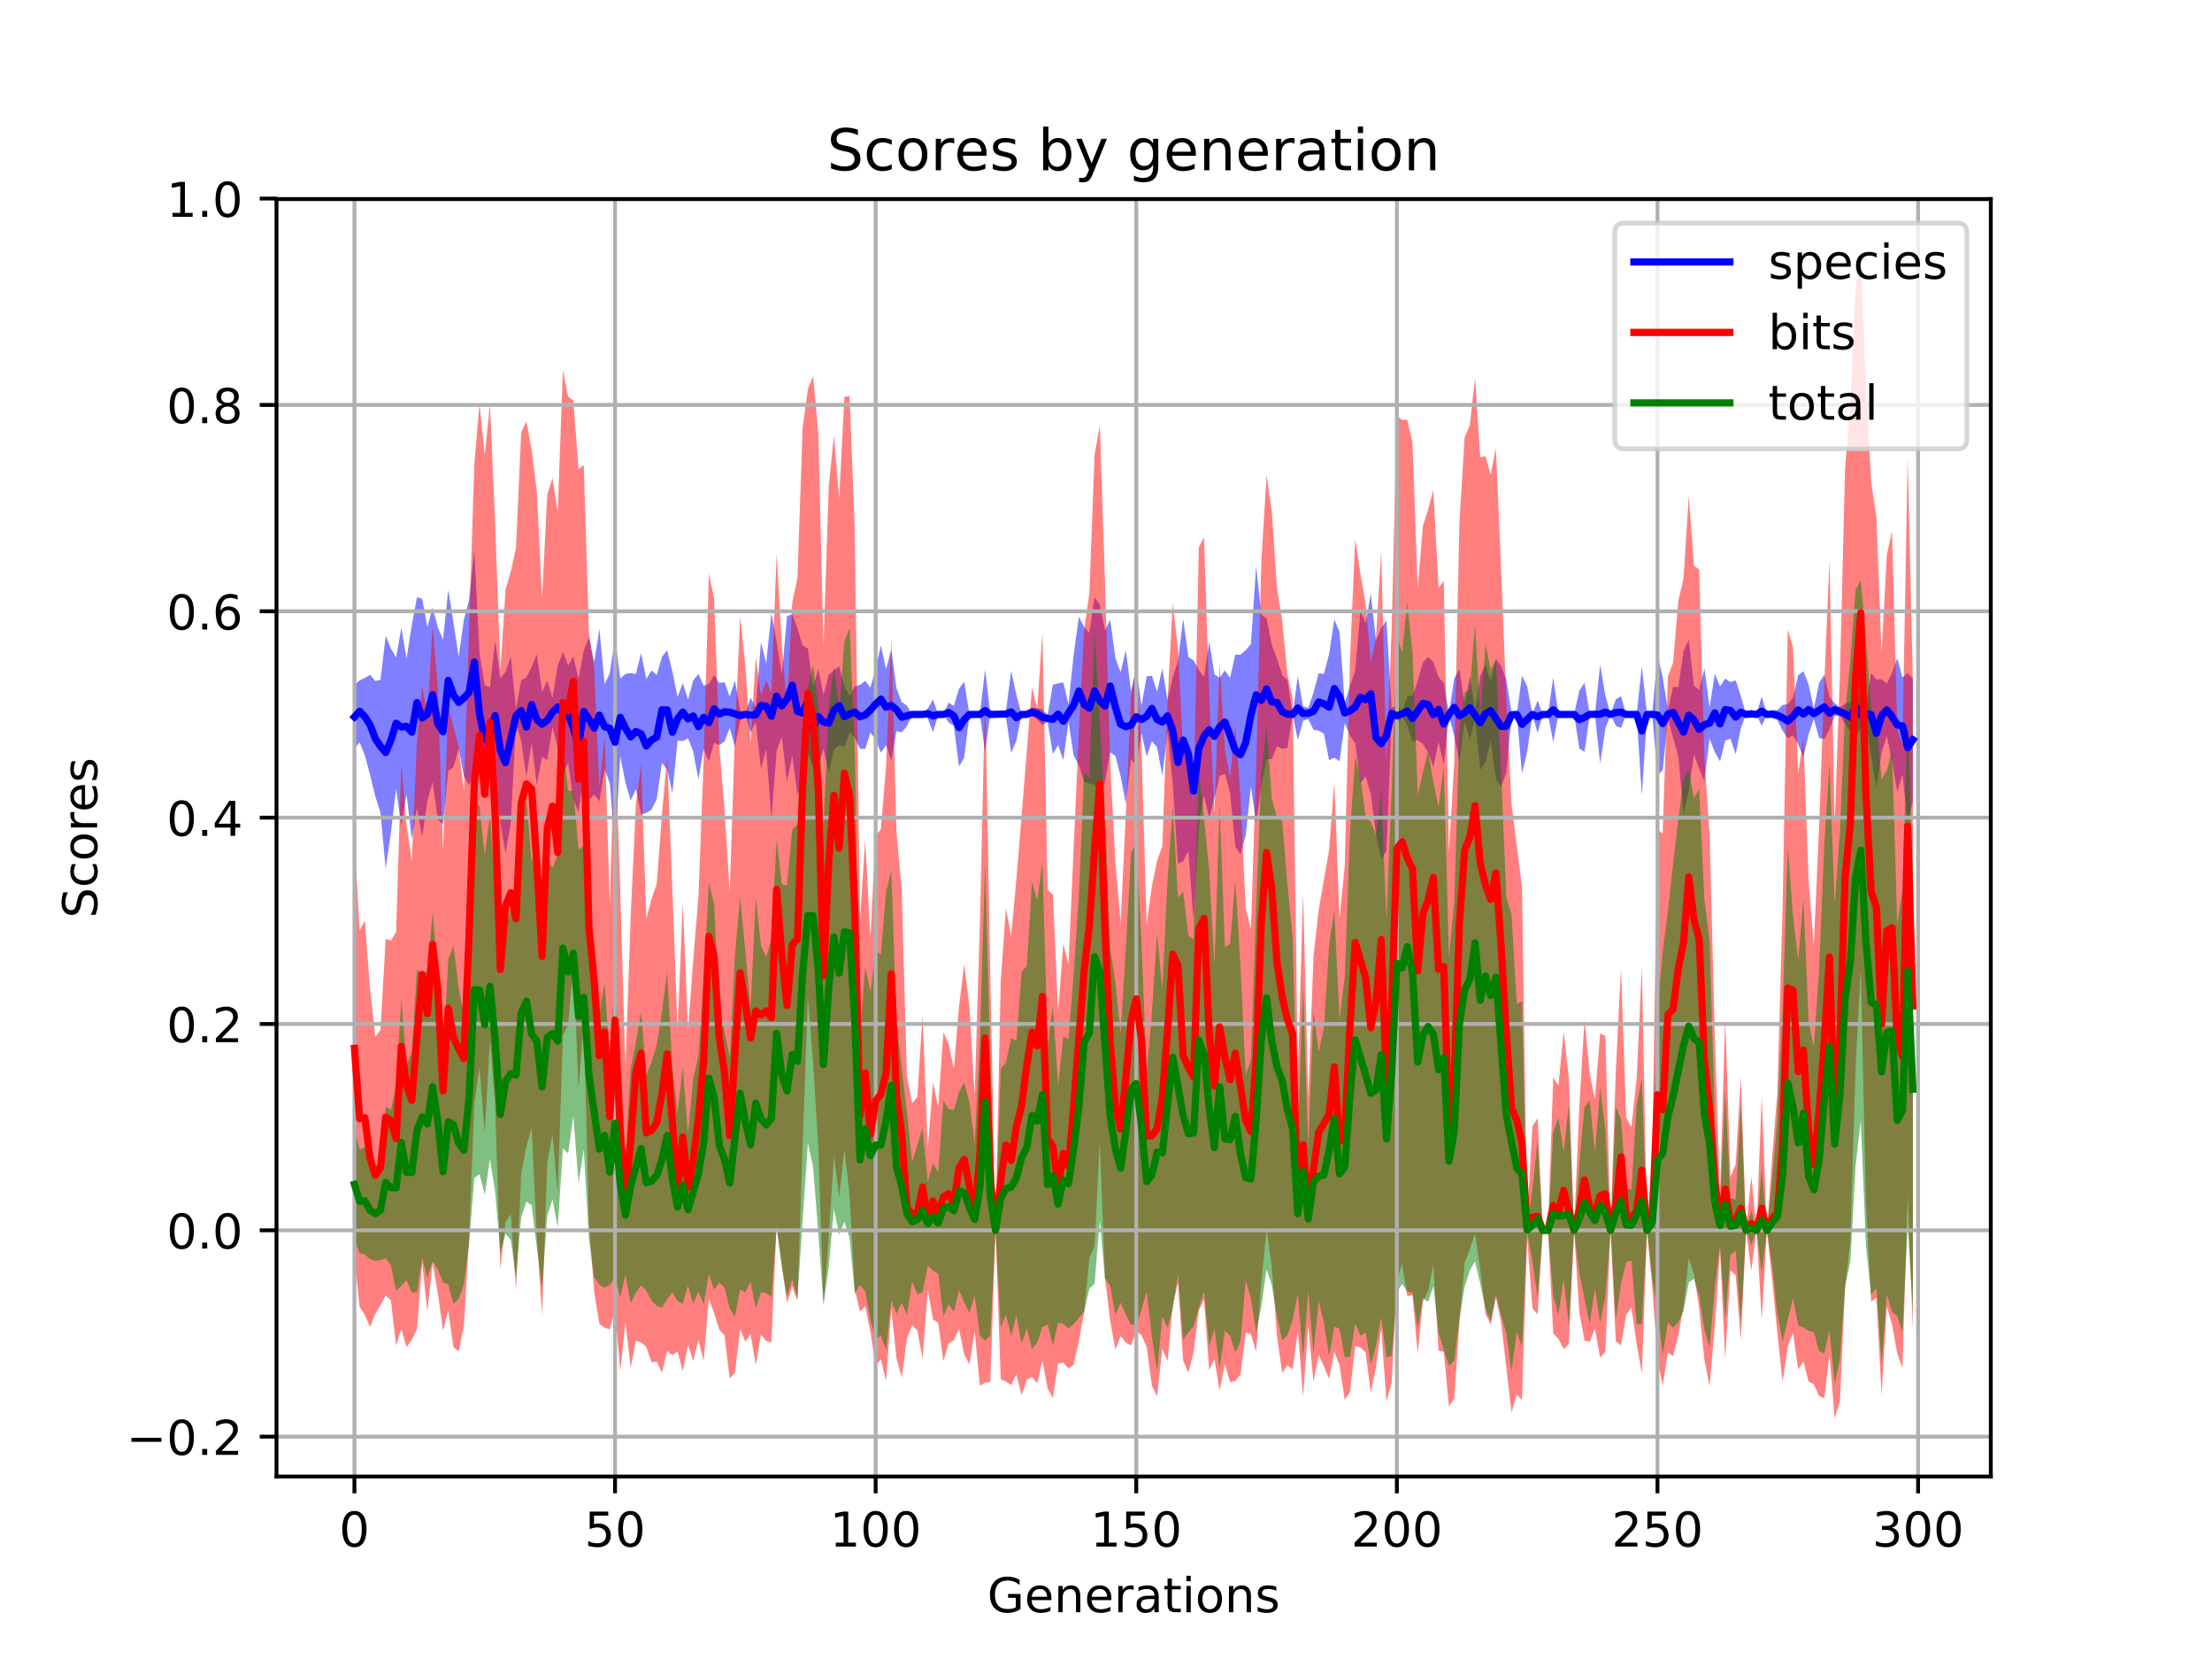 <?xml version="1.0" encoding="utf-8" standalone="no"?>
<!DOCTYPE svg PUBLIC "-//W3C//DTD SVG 1.1//EN"
  "http://www.w3.org/Graphics/SVG/1.1/DTD/svg11.dtd">
<!-- Created with matplotlib (https://matplotlib.org/) -->
<svg height="345.6pt" version="1.1" viewBox="0 0 460.8 345.6" width="460.8pt" xmlns="http://www.w3.org/2000/svg" xmlns:xlink="http://www.w3.org/1999/xlink">
 <defs>
  <style type="text/css">
*{stroke-linecap:butt;stroke-linejoin:round;}
  </style>
 </defs>
 <g id="figure_1">
  <g id="patch_1">
   <path d="M 0 345.6 
L 460.8 345.6 
L 460.8 0 
L 0 0 
z
" style="fill:#ffffff;"/>
  </g>
  <g id="axes_1">
   <g id="patch_2">
    <path d="M 57.6 307.584 
L 414.72 307.584 
L 414.72 41.472 
L 57.6 41.472 
z
" style="fill:#ffffff;"/>
   </g>
   <g id="PolyCollection_1">
    <path clip-path="url(#p9ef189d90f)" d="M 73.833 142.741 
L 73.833 155.97 
L 74.919 154.63 
L 76.004 157.353 
L 77.09 161.405 
L 78.176 165.868 
L 79.262 169.328 
L 80.348 181.043 
L 81.433 173.379 
L 82.519 164.328 
L 83.605 172.127 
L 84.691 165.411 
L 85.777 174.78 
L 86.862 168.29 
L 87.948 174.372 
L 89.034 166.775 
L 90.12 162.88 
L 91.206 170.831 
L 92.291 171.642 
L 93.377 160.612 
L 94.463 159.835 
L 95.549 155.906 
L 96.635 161.735 
L 97.72 163.55 
L 98.806 161.259 
L 99.892 161.322 
L 100.978 165.343 
L 102.064 161.255 
L 103.149 164.631 
L 104.235 171.266 
L 105.321 177.806 
L 106.407 171.358 
L 107.493 150.5 
L 108.578 154.386 
L 109.664 161.814 
L 110.75 154.673 
L 111.836 163.566 
L 112.922 157.624 
L 114.007 158.365 
L 115.093 151.365 
L 116.179 155.833 
L 117.265 161.356 
L 118.351 158.883 
L 119.436 166.448 
L 120.522 169.254 
L 121.608 161.003 
L 122.694 166.701 
L 123.78 165.473 
L 124.865 166.937 
L 125.951 160.231 
L 127.037 163.2 
L 128.123 176.412 
L 129.209 157.543 
L 130.294 162.993 
L 131.38 166.781 
L 132.466 164.386 
L 133.552 169.626 
L 134.638 169.37 
L 135.723 168.653 
L 136.809 166.462 
L 137.895 158.897 
L 138.981 160.323 
L 140.067 165.189 
L 141.152 154.245 
L 142.238 154.393 
L 143.324 153.779 
L 144.41 156.553 
L 145.496 162.354 
L 146.581 156.03 
L 147.667 158.623 
L 148.753 154.722 
L 149.839 155.244 
L 150.925 154.451 
L 152.01 151.634 
L 153.096 155.555 
L 154.182 150.202 
L 155.268 148.907 
L 156.354 152.599 
L 157.439 150.411 
L 158.525 160.174 
L 159.611 156.048 
L 160.697 170.695 
L 161.783 156.439 
L 162.868 153.497 
L 163.954 162.869 
L 165.04 157.462 
L 166.126 165.572 
L 167.212 162.595 
L 168.297 156.87 
L 169.383 159.903 
L 170.469 159.284 
L 171.555 156.02 
L 172.641 160.792 
L 173.726 156.179 
L 174.812 155.19 
L 175.898 155.622 
L 176.984 152.569 
L 178.07 153.666 
L 179.155 155.987 
L 180.241 156.019 
L 181.327 152.578 
L 182.413 154.063 
L 183.499 156.813 
L 184.584 155.255 
L 185.67 158.5 
L 186.756 152.304 
L 187.842 152.572 
L 188.928 151.29 
L 190.013 148.833 
L 191.099 148.833 
L 192.185 148.833 
L 193.271 149.708 
L 194.357 152.54 
L 195.442 148.833 
L 196.528 148.833 
L 197.614 150.477 
L 198.7 151.191 
L 199.786 159.694 
L 200.871 157.798 
L 201.957 148.833 
L 203.043 148.833 
L 204.129 148.833 
L 205.215 156.621 
L 206.3 148.833 
L 207.386 148.833 
L 208.472 148.833 
L 209.558 149.386 
L 210.644 156.836 
L 211.729 154.286 
L 212.815 148.833 
L 213.901 148.833 
L 214.987 149.256 
L 216.073 149.828 
L 217.158 151.042 
L 218.244 150.364 
L 219.33 157.086 
L 220.416 155.2 
L 221.502 158.327 
L 222.587 150.345 
L 223.673 157.409 
L 224.759 159.423 
L 225.845 162.915 
L 226.931 163.216 
L 228.016 163.466 
L 229.102 166.03 
L 230.188 162.881 
L 231.274 156.705 
L 232.36 157.467 
L 233.445 161.726 
L 234.531 167.358 
L 235.617 158.125 
L 236.703 159.581 
L 237.789 152.733 
L 238.875 157.576 
L 239.96 154.397 
L 241.046 155.652 
L 242.132 161.597 
L 243.218 152.375 
L 244.304 163.319 
L 245.389 179.955 
L 246.475 179.418 
L 247.561 177.293 
L 248.647 192.04 
L 249.733 172.348 
L 250.818 165.657 
L 251.904 170.526 
L 252.99 166.274 
L 254.076 161.641 
L 255.162 161.166 
L 256.247 165.196 
L 257.333 176.315 
L 258.419 178.042 
L 259.505 173.977 
L 260.591 163.813 
L 261.676 171.531 
L 262.762 163.729 
L 263.848 158.212 
L 264.934 158.129 
L 266.02 155.45 
L 267.105 155.957 
L 268.191 155.829 
L 269.277 148.833 
L 270.363 154.156 
L 271.449 150.148 
L 272.534 149.771 
L 273.62 152.025 
L 274.706 152.215 
L 275.792 152.821 
L 276.878 158.36 
L 277.963 157.841 
L 279.049 158.562 
L 280.135 150.639 
L 281.221 153.255 
L 282.307 154.819 
L 283.392 163.177 
L 284.478 161.72 
L 285.564 165.381 
L 286.65 173.875 
L 287.736 178.986 
L 288.821 177.257 
L 289.907 149.628 
L 290.993 151.449 
L 292.079 149.156 
L 293.165 151.123 
L 294.25 154.442 
L 295.336 154.187 
L 296.422 155.046 
L 297.508 156.716 
L 298.594 159.806 
L 299.679 154.54 
L 300.765 159.339 
L 301.851 148.981 
L 302.937 153.356 
L 304.023 158.873 
L 305.108 150.205 
L 306.194 153.978 
L 307.28 149.969 
L 308.366 160.383 
L 309.452 158.832 
L 310.537 154.266 
L 311.623 162.267 
L 312.709 163.86 
L 313.795 161.042 
L 314.881 149.374 
L 315.966 148.833 
L 317.052 161.078 
L 318.138 156.644 
L 319.224 148.833 
L 320.31 152.714 
L 321.395 148.833 
L 322.481 148.833 
L 323.567 154.618 
L 324.653 148.833 
L 325.739 148.833 
L 326.824 148.833 
L 327.91 148.833 
L 328.996 155.909 
L 330.082 156.637 
L 331.168 148.944 
L 332.253 148.833 
L 333.339 159.067 
L 334.425 151.781 
L 335.511 148.833 
L 336.597 151.191 
L 337.682 151.652 
L 338.768 148.833 
L 339.854 148.833 
L 340.94 148.833 
L 342.026 165.735 
L 343.111 148.833 
L 344.197 148.944 
L 345.283 161.522 
L 346.369 160.422 
L 347.455 149.602 
L 348.54 153.731 
L 349.626 157.583 
L 350.712 169.396 
L 351.798 164.734 
L 352.884 157.114 
L 353.969 160.119 
L 355.055 162.703 
L 356.141 153.855 
L 357.227 156.652 
L 358.313 158.607 
L 359.398 154.288 
L 360.484 153.881 
L 361.57 157.086 
L 362.656 151.67 
L 363.742 148.833 
L 364.827 149.57 
L 365.913 148.833 
L 366.999 151.234 
L 368.085 148.833 
L 369.171 149.587 
L 370.256 150.012 
L 371.342 152.196 
L 372.428 153.751 
L 373.514 153.19 
L 374.6 155.079 
L 375.685 157.718 
L 376.771 152.983 
L 377.857 149.755 
L 378.943 153.734 
L 380.029 153.964 
L 381.114 151.946 
L 382.2 149.128 
L 383.286 149.119 
L 384.372 150.784 
L 385.458 152.441 
L 386.543 153.491 
L 387.629 151.576 
L 388.715 150.229 
L 389.801 157.576 
L 390.887 163.965 
L 391.972 156.713 
L 393.058 153.37 
L 394.144 158.396 
L 395.23 164.954 
L 396.316 161.312 
L 397.401 171.347 
L 398.487 166.798 
L 398.487 141.406 
L 398.487 141.406 
L 397.401 140.222 
L 396.316 141.132 
L 395.23 137.092 
L 394.144 140.151 
L 393.058 142.393 
L 391.972 141.501 
L 390.887 141.55 
L 389.801 140.176 
L 388.715 147.113 
L 387.629 146.204 
L 386.543 140.976 
L 385.458 146.381 
L 384.372 146.625 
L 383.286 147.356 
L 382.2 146.521 
L 381.114 145.181 
L 380.029 140.541 
L 378.943 142.3 
L 377.857 147.605 
L 376.771 142.646 
L 375.685 139.814 
L 374.6 140.672 
L 373.514 145.313 
L 372.428 146.691 
L 371.342 146.846 
L 370.256 147.949 
L 369.171 147.929 
L 368.085 148.833 
L 366.999 145.07 
L 365.913 148.833 
L 364.827 147.851 
L 363.742 148.833 
L 362.656 145.051 
L 361.57 141.723 
L 360.484 142.103 
L 359.398 141.357 
L 358.313 143.003 
L 357.227 140.351 
L 356.141 147.411 
L 355.055 139.201 
L 353.969 143.762 
L 352.884 142.827 
L 351.798 133.24 
L 350.712 135.652 
L 349.626 143.167 
L 348.54 143.061 
L 347.455 147.93 
L 346.369 141.053 
L 345.283 136.368 
L 344.197 148.686 
L 343.111 148.833 
L 342.026 138.81 
L 340.94 148.833 
L 339.854 148.833 
L 338.768 148.833 
L 337.682 145.032 
L 336.597 145.689 
L 335.511 148.833 
L 334.425 144.903 
L 333.339 138.489 
L 332.253 148.833 
L 331.168 148.686 
L 330.082 142.246 
L 328.996 143.895 
L 327.91 148.833 
L 326.824 148.833 
L 325.739 148.833 
L 324.653 148.833 
L 323.567 141.121 
L 322.481 148.833 
L 321.395 148.833 
L 320.31 145.923 
L 319.224 148.833 
L 318.138 142.975 
L 317.052 140.74 
L 315.966 148.833 
L 314.881 148.428 
L 313.795 141.549 
L 312.709 138.769 
L 311.623 137.242 
L 310.537 141.804 
L 309.452 138.516 
L 308.366 140.747 
L 307.28 147.944 
L 306.194 140.864 
L 305.108 146.762 
L 304.023 139.334 
L 302.937 141.363 
L 301.851 148.637 
L 300.765 142.282 
L 299.679 141.051 
L 298.594 137.935 
L 297.508 136.825 
L 296.422 138.004 
L 295.336 141.846 
L 294.25 144.932 
L 293.165 145.095 
L 292.079 148.29 
L 290.993 146.795 
L 289.907 147.548 
L 288.821 129.216 
L 287.736 130.827 
L 286.65 133.457 
L 285.564 123.689 
L 284.478 129.794 
L 283.392 127.343 
L 282.307 139.778 
L 281.221 142.939 
L 280.135 146.426 
L 279.049 131.65 
L 277.963 129.031 
L 276.878 136.273 
L 275.792 140.401 
L 274.706 140.244 
L 273.62 144.291 
L 272.534 147.466 
L 271.449 147.138 
L 270.363 140.809 
L 269.277 148.833 
L 268.191 141.678 
L 267.105 140.592 
L 266.02 137.218 
L 264.934 134.331 
L 263.848 128.819 
L 262.762 128.068 
L 261.676 117.969 
L 260.591 134.161 
L 259.505 135.431 
L 258.419 136.389 
L 257.333 136.372 
L 256.247 141.228 
L 255.162 139.658 
L 254.076 141.184 
L 252.99 140.506 
L 251.904 133.576 
L 250.818 141.037 
L 249.733 139.589 
L 248.647 137.558 
L 247.561 136.856 
L 246.475 128.909 
L 245.389 137.731 
L 244.304 141.09 
L 243.218 145.87 
L 242.132 139.226 
L 241.046 144.091 
L 239.96 140.753 
L 238.875 140.917 
L 237.789 147.034 
L 236.703 139.031 
L 235.617 144.008 
L 234.531 135.43 
L 233.445 140.027 
L 232.36 137.098 
L 231.274 129.098 
L 230.188 131.322 
L 229.102 125.926 
L 228.016 124.413 
L 226.931 131.86 
L 225.845 130.638 
L 224.759 128.48 
L 223.673 136.325 
L 222.587 146.683 
L 221.502 142.168 
L 220.416 142.345 
L 219.33 142.644 
L 218.244 148.953 
L 217.158 147.828 
L 216.073 147.507 
L 214.987 147.389 
L 213.901 148.833 
L 212.815 148.833 
L 211.729 144.744 
L 210.644 139.773 
L 209.558 148.097 
L 208.472 148.833 
L 207.386 148.833 
L 206.3 148.833 
L 205.215 139.425 
L 204.129 148.833 
L 203.043 148.833 
L 201.957 148.833 
L 200.871 142.03 
L 199.786 143.451 
L 198.7 147.065 
L 197.614 146.367 
L 196.528 148.833 
L 195.442 148.833 
L 194.357 145.741 
L 193.271 147.591 
L 192.185 148.833 
L 191.099 148.833 
L 190.013 148.833 
L 188.928 146.991 
L 187.842 146.25 
L 186.756 143.386 
L 185.67 135.372 
L 184.584 139.403 
L 183.499 134.468 
L 182.413 139.293 
L 181.327 143.247 
L 180.241 141.833 
L 179.155 142.638 
L 178.07 142.994 
L 176.984 144.865 
L 175.898 142.953 
L 174.812 138.817 
L 173.726 139.682 
L 172.641 140.522 
L 171.555 144.828 
L 170.469 139.28 
L 169.383 143.229 
L 168.297 135.098 
L 167.212 134.495 
L 166.126 130.83 
L 165.04 127.973 
L 163.954 128.338 
L 162.868 140.596 
L 161.783 133.626 
L 160.697 127.697 
L 159.611 138.168 
L 158.525 133.772 
L 157.439 147.465 
L 156.354 145.338 
L 155.268 148.735 
L 154.182 147.932 
L 153.096 141.768 
L 152.01 145.1 
L 150.925 142.111 
L 149.839 142.264 
L 148.753 140.611 
L 147.667 142.47 
L 146.581 142.852 
L 145.496 140.397 
L 144.41 141.752 
L 143.324 145.743 
L 142.238 142.279 
L 141.152 145.239 
L 140.067 139.909 
L 138.981 135.453 
L 137.895 136.854 
L 136.809 140.637 
L 135.723 139.661 
L 134.638 141.425 
L 133.552 136.085 
L 132.466 140.405 
L 131.38 140.22 
L 130.294 140.384 
L 129.209 141.327 
L 128.123 132.849 
L 127.037 140.263 
L 125.951 142.521 
L 124.865 131.025 
L 123.78 137.941 
L 122.694 132.869 
L 121.608 135.436 
L 120.522 141.456 
L 119.436 136.795 
L 118.351 138.637 
L 117.265 135.722 
L 116.179 138.739 
L 115.093 145.406 
L 114.007 141.734 
L 112.922 144.121 
L 111.836 136.275 
L 110.75 138.929 
L 109.664 141.11 
L 108.578 141.709 
L 107.493 147.732 
L 106.407 136.748 
L 105.321 139.953 
L 104.235 141.323 
L 103.149 133.503 
L 102.064 143.166 
L 100.978 142.738 
L 99.892 136.099 
L 98.806 114.584 
L 97.72 124.955 
L 96.635 129.079 
L 95.549 136.751 
L 94.463 129.677 
L 93.377 122.882 
L 92.291 133.259 
L 91.206 130.68 
L 90.12 126.534 
L 89.034 130.72 
L 87.948 124.756 
L 86.862 124.415 
L 85.777 130.292 
L 84.691 137.218 
L 83.605 130.784 
L 82.519 136.987 
L 81.433 135.096 
L 80.348 132.467 
L 79.262 141.64 
L 78.176 141.845 
L 77.09 140.56 
L 76.004 141.235 
L 74.919 141.698 
L 73.833 142.741 
z
" style="fill:#0000ff;fill-opacity:0.5;"/>
   </g>
   <g id="PolyCollection_2">
    <path clip-path="url(#p9ef189d90f)" d="M 73.833 174.809 
L 73.833 261.979 
L 74.919 272.242 
L 76.004 273.945 
L 77.09 276.449 
L 78.176 273.724 
L 79.262 271.921 
L 80.348 269.864 
L 81.433 270.871 
L 82.519 280.284 
L 83.605 276.796 
L 84.691 280.625 
L 85.777 279.143 
L 86.862 276.938 
L 87.948 263.169 
L 89.034 273.24 
L 90.12 263.162 
L 91.206 269.383 
L 92.291 277.202 
L 93.377 272.977 
L 94.463 280.633 
L 95.549 281.503 
L 96.635 276.262 
L 97.72 257.919 
L 98.806 229.892 
L 99.892 222.285 
L 100.978 236.021 
L 102.064 216.622 
L 103.149 230.247 
L 104.235 264.368 
L 105.321 254.573 
L 106.407 252.913 
L 107.493 268.665 
L 108.578 244.472 
L 109.664 238.815 
L 110.75 234.909 
L 111.836 257.56 
L 112.922 273.987 
L 114.007 242.196 
L 115.093 236.321 
L 116.179 248.541 
L 117.265 215.583 
L 118.351 213.54 
L 119.436 200.468 
L 120.522 226.952 
L 121.608 212.075 
L 122.694 255.102 
L 123.78 269.223 
L 124.865 275.772 
L 125.951 276.6 
L 127.037 276.924 
L 128.123 272.998 
L 129.209 285.737 
L 130.294 275.422 
L 131.38 284.916 
L 132.466 279.314 
L 133.552 279.631 
L 134.638 280.568 
L 135.723 283.765 
L 136.809 283.672 
L 137.895 285.966 
L 138.981 281.422 
L 140.067 282.306 
L 141.152 281.502 
L 142.238 285.641 
L 143.324 280.172 
L 144.41 283.521 
L 145.496 279.074 
L 146.581 283.491 
L 147.667 270.659 
L 148.753 273.479 
L 149.839 276.968 
L 150.925 278.177 
L 152.01 287.148 
L 153.096 285.957 
L 154.182 276.895 
L 155.268 279.489 
L 156.354 277.942 
L 157.439 284.361 
L 158.525 278.003 
L 159.611 279.361 
L 160.697 279.662 
L 161.783 255.194 
L 162.868 263.661 
L 163.954 271.458 
L 165.04 267.958 
L 166.126 270.968 
L 167.212 238.231 
L 168.297 207.772 
L 169.383 221.333 
L 170.469 238.939 
L 171.555 272.032 
L 172.641 257.714 
L 173.726 240.667 
L 174.812 249.464 
L 175.898 239.458 
L 176.984 248.971 
L 178.07 268.621 
L 179.155 273.254 
L 180.241 272.113 
L 181.327 277.392 
L 182.413 284.624 
L 183.499 283.091 
L 184.584 287.736 
L 185.67 272.686 
L 186.756 282.92 
L 187.842 287.016 
L 188.928 278.841 
L 190.013 276.116 
L 191.099 277.123 
L 192.185 283.08 
L 193.271 268.644 
L 194.357 274.859 
L 195.442 275.551 
L 196.528 283.569 
L 197.614 279.878 
L 198.7 279.192 
L 199.786 276.83 
L 200.871 282.17 
L 201.957 284.221 
L 203.043 277.418 
L 204.129 288.656 
L 205.215 288.018 
L 206.3 287.859 
L 207.386 256.294 
L 208.472 287.326 
L 209.558 287.784 
L 210.644 288.524 
L 211.729 286.337 
L 212.815 290.677 
L 213.901 287.422 
L 214.987 286.868 
L 216.073 288.195 
L 217.158 283.408 
L 218.244 289.24 
L 219.33 291.204 
L 220.416 284.036 
L 221.502 283.854 
L 222.587 285.107 
L 223.673 284.234 
L 224.759 279.333 
L 225.845 273.374 
L 226.931 262.055 
L 228.016 259.533 
L 229.102 237.857 
L 230.188 266.145 
L 231.274 275.189 
L 232.36 281.182 
L 233.445 278.288 
L 234.531 279.705 
L 235.617 280.282 
L 236.703 277.328 
L 237.789 278.142 
L 238.875 280.573 
L 239.96 288.675 
L 241.046 290.892 
L 242.132 280.948 
L 243.218 283.554 
L 244.304 271.903 
L 245.389 267.278 
L 246.475 283.413 
L 247.561 285.97 
L 248.647 281.692 
L 249.733 273.048 
L 250.818 270.708 
L 251.904 285.435 
L 252.99 283.148 
L 254.076 289.637 
L 255.162 284.175 
L 256.247 287.946 
L 257.333 287.687 
L 258.419 286.355 
L 259.505 277.594 
L 260.591 277.955 
L 261.676 281.578 
L 262.762 267.065 
L 263.848 256.167 
L 264.934 263.87 
L 266.02 278.346 
L 267.105 285.963 
L 268.191 284.418 
L 269.277 285.256 
L 270.363 277.184 
L 271.449 290.965 
L 272.534 276.191 
L 273.62 287.848 
L 274.706 282.245 
L 275.792 284.611 
L 276.878 287.264 
L 277.963 281.612 
L 279.049 284.363 
L 280.135 291.649 
L 281.221 289.977 
L 282.307 280.375 
L 283.392 280.686 
L 284.478 281.725 
L 285.564 290.15 
L 286.65 284.733 
L 287.736 276.733 
L 288.821 291.926 
L 289.907 288.155 
L 290.993 266.918 
L 292.079 263.212 
L 293.165 270.002 
L 294.25 269.847 
L 295.336 281.972 
L 296.422 271.073 
L 297.508 268.998 
L 298.594 263.504 
L 299.679 281.354 
L 300.765 281.641 
L 301.851 292.975 
L 302.937 291.36 
L 304.023 275.632 
L 305.108 263.076 
L 306.194 260.182 
L 307.28 256.964 
L 308.366 264.498 
L 309.452 273.668 
L 310.537 275.958 
L 311.623 270.324 
L 312.709 275.464 
L 313.795 284.945 
L 314.881 294.256 
L 315.966 290.51 
L 317.052 291.642 
L 318.138 257.89 
L 319.224 272.53 
L 320.31 273.807 
L 321.395 256.294 
L 322.481 256.294 
L 323.567 277.784 
L 324.653 278.916 
L 325.739 281.039 
L 326.824 279.997 
L 327.91 256.294 
L 328.996 273.433 
L 330.082 279.255 
L 331.168 279.537 
L 332.253 276.828 
L 333.339 282.828 
L 334.425 281.578 
L 335.511 256.294 
L 336.597 279.348 
L 337.682 280.308 
L 338.768 273.905 
L 339.854 272.407 
L 340.94 279.947 
L 342.026 286.145 
L 343.111 256.294 
L 344.197 268.035 
L 345.283 283.315 
L 346.369 288.651 
L 347.455 281.748 
L 348.54 282.492 
L 349.626 278.212 
L 350.712 272.149 
L 351.798 262.042 
L 352.884 265.413 
L 353.969 272.546 
L 355.055 283.238 
L 356.141 288.754 
L 357.227 276.12 
L 358.313 260.842 
L 359.398 283.163 
L 360.484 264.67 
L 361.57 265.639 
L 362.656 279.243 
L 363.742 256.294 
L 364.827 264.743 
L 365.913 256.294 
L 366.999 274.93 
L 368.085 256.294 
L 369.171 266.574 
L 370.256 277.737 
L 371.342 287.879 
L 372.428 280.492 
L 373.514 277.733 
L 374.6 285.289 
L 375.685 283.599 
L 376.771 287.834 
L 377.857 288.355 
L 378.943 290.804 
L 380.029 291.295 
L 381.114 282.105 
L 382.2 295.488 
L 383.286 291.929 
L 384.372 267.982 
L 385.458 258.574 
L 386.543 222.48 
L 387.629 201.709 
L 388.715 251.006 
L 389.801 271.157 
L 390.887 270.352 
L 391.972 290.588 
L 393.058 272.169 
L 394.144 275.933 
L 395.23 281.895 
L 396.316 285.06 
L 397.401 248.975 
L 398.487 277.407 
L 398.487 141.778 
L 398.487 141.778 
L 397.401 95.222 
L 396.316 155.175 
L 395.23 151.799 
L 394.144 110.585 
L 393.058 115.634 
L 391.972 136.048 
L 390.887 107.683 
L 389.801 100.434 
L 388.715 80.253 
L 387.629 53.568 
L 386.543 59.795 
L 385.458 84.64 
L 384.372 97.469 
L 383.286 140.659 
L 382.2 171.422 
L 381.114 116.546 
L 380.029 142.529 
L 378.943 172.446 
L 377.857 197.001 
L 376.771 183.596 
L 375.685 153.877 
L 374.6 161.169 
L 373.514 134.91 
L 372.428 131.103 
L 371.342 189.019 
L 370.256 227.703 
L 369.171 240.984 
L 368.085 256.294 
L 366.999 228.496 
L 365.913 256.294 
L 364.827 245.028 
L 363.742 256.294 
L 362.656 224.166 
L 361.57 242.552 
L 360.484 245.126 
L 359.398 212.164 
L 358.313 248.676 
L 357.227 216.244 
L 356.141 173.722 
L 355.055 158.151 
L 353.969 118.663 
L 352.884 117.861 
L 351.798 103.278 
L 350.712 120.493 
L 349.626 125.171 
L 348.54 138.01 
L 347.455 140.95 
L 346.369 173.65 
L 345.283 172.771 
L 344.197 240.639 
L 343.111 256.294 
L 342.026 201.356 
L 340.94 224.756 
L 339.854 234.81 
L 338.768 232.812 
L 337.682 201.642 
L 336.597 223.12 
L 335.511 256.294 
L 334.425 215.806 
L 333.339 215.317 
L 332.253 228.915 
L 331.168 223.709 
L 330.082 212.348 
L 328.996 230.583 
L 327.91 256.294 
L 326.824 224.69 
L 325.739 214.944 
L 324.653 226.131 
L 323.567 224.48 
L 322.481 256.294 
L 321.395 256.294 
L 320.31 232.943 
L 319.224 234.646 
L 318.138 254.165 
L 317.052 184.601 
L 315.966 176.245 
L 314.881 167.488 
L 313.795 145.71 
L 312.709 118.675 
L 311.623 93.334 
L 310.537 98.851 
L 309.452 95.042 
L 308.366 95.246 
L 307.28 78.684 
L 306.194 88.558 
L 305.108 91.158 
L 304.023 108.937 
L 302.937 158.945 
L 301.851 177.431 
L 300.765 121.038 
L 299.679 122.479 
L 298.594 102.07 
L 297.508 106.073 
L 296.422 109.573 
L 295.336 122.574 
L 294.25 92.181 
L 293.165 87.433 
L 292.079 87.468 
L 290.993 86.685 
L 289.907 131.055 
L 288.821 158.846 
L 287.736 114.688 
L 286.65 132.806 
L 285.564 138.083 
L 284.478 125.638 
L 283.392 119.447 
L 282.307 112.25 
L 281.221 137.657 
L 280.135 180.37 
L 279.049 191.275 
L 277.963 162.816 
L 276.878 177.075 
L 275.792 183.297 
L 274.706 189.537 
L 273.62 199.269 
L 272.534 228.504 
L 271.449 185.982 
L 270.363 224.056 
L 269.277 145.482 
L 268.191 140.4 
L 267.105 129.325 
L 266.02 122.466 
L 264.934 106.411 
L 263.848 98.976 
L 262.762 116.923 
L 261.676 160.352 
L 260.591 193.532 
L 259.505 189.226 
L 258.419 166.137 
L 257.333 151.156 
L 256.247 161.926 
L 255.162 156.159 
L 254.076 138.202 
L 252.99 169.409 
L 251.904 145.016 
L 250.818 111.937 
L 249.733 114.035 
L 248.647 167.091 
L 247.561 158.735 
L 246.475 156.404 
L 245.389 134.992 
L 244.304 125.642 
L 243.218 145.907 
L 242.132 176.293 
L 241.046 179.293 
L 239.96 184.572 
L 238.875 192.691 
L 237.789 155.551 
L 236.703 138.803 
L 235.617 145.044 
L 234.531 169.488 
L 233.445 192.208 
L 232.36 179.719 
L 231.274 158.963 
L 230.188 121.199 
L 229.102 88.58 
L 228.016 94.758 
L 226.931 123.644 
L 225.845 131.254 
L 224.759 152.215 
L 223.673 176.388 
L 222.587 200.831 
L 221.502 196.697 
L 220.416 210.752 
L 219.33 186.415 
L 218.244 185.358 
L 217.158 131.724 
L 216.073 147.602 
L 214.987 143.157 
L 213.901 156.35 
L 212.815 170.043 
L 211.729 183.169 
L 210.644 194.99 
L 209.558 189.229 
L 208.472 204.327 
L 207.386 256.294 
L 206.3 203.491 
L 205.215 144.497 
L 204.129 192.377 
L 203.043 228.129 
L 201.957 209.83 
L 200.871 200.861 
L 199.786 209.648 
L 198.7 222.597 
L 197.614 217.457 
L 196.528 215.051 
L 195.442 230.618 
L 194.357 225.472 
L 193.271 239.294 
L 192.185 211.479 
L 191.099 228.522 
L 190.013 229.865 
L 188.928 224.192 
L 187.842 185.273 
L 186.756 173.305 
L 185.67 133.023 
L 184.584 159.565 
L 183.499 172.766 
L 182.413 174.066 
L 181.327 195.388 
L 180.241 174.943 
L 179.155 191.601 
L 178.07 110.405 
L 176.984 82.511 
L 175.898 82.648 
L 174.812 103.869 
L 173.726 90.683 
L 172.641 101.309 
L 171.555 134.545 
L 170.469 90.201 
L 169.383 78.356 
L 168.297 81.061 
L 167.212 89.001 
L 166.126 120.356 
L 165.04 125.511 
L 163.954 147.465 
L 162.868 134.426 
L 161.783 115.333 
L 160.697 144.305 
L 159.611 141.749 
L 158.525 144.859 
L 157.439 136.806 
L 156.354 154.564 
L 155.268 138.566 
L 154.182 128.413 
L 153.096 153.149 
L 152.01 185.985 
L 150.925 168.559 
L 149.839 155.555 
L 148.753 124.599 
L 147.667 119.478 
L 146.581 158.464 
L 145.496 186.804 
L 144.41 200.067 
L 143.324 214.649 
L 142.238 188.081 
L 141.152 214.53 
L 140.067 185.357 
L 138.981 157.642 
L 137.895 169.727 
L 136.809 184.098 
L 135.723 187.238 
L 134.638 191.442 
L 133.552 159.089 
L 132.466 167.553 
L 131.38 191.017 
L 130.294 222.347 
L 129.209 185.815 
L 128.123 152.025 
L 127.037 188.405 
L 125.951 153.327 
L 124.865 164.078 
L 123.78 139.327 
L 122.694 131.776 
L 121.608 96.858 
L 120.522 97.742 
L 119.436 83.403 
L 118.351 82.637 
L 117.265 77.114 
L 116.179 106.626 
L 115.093 99.549 
L 114.007 103.032 
L 112.922 124.484 
L 111.836 102.421 
L 110.75 93.789 
L 109.664 87.778 
L 108.578 90.088 
L 107.493 114.094 
L 106.407 119.038 
L 105.321 122.79 
L 104.235 139.596 
L 103.149 108.939 
L 102.064 84.279 
L 100.978 94.912 
L 99.892 84.151 
L 98.806 96.718 
L 97.72 131.275 
L 96.635 164.784 
L 95.549 155.637 
L 94.463 151.439 
L 93.377 147.068 
L 92.291 177.313 
L 91.206 143.285 
L 90.12 130.274 
L 89.034 149.089 
L 87.948 142.818 
L 86.862 154.365 
L 85.777 179.31 
L 84.691 171.744 
L 83.605 159.133 
L 82.519 194.142 
L 81.433 195.965 
L 80.348 195.572 
L 79.262 214.582 
L 78.176 215.947 
L 77.09 206.172 
L 76.004 191.753 
L 74.919 193.849 
L 73.833 174.809 
z
" style="fill:#ff0000;fill-opacity:0.5;"/>
   </g>
   <g id="PolyCollection_3">
    <path clip-path="url(#p9ef189d90f)" d="M 73.833 235.108 
L 73.833 258.346 
L 74.919 261.073 
L 76.004 261.339 
L 77.09 262.284 
L 78.176 262.621 
L 79.262 262.51 
L 80.348 262.128 
L 81.433 263.574 
L 82.519 268.867 
L 83.605 267.844 
L 84.691 266.66 
L 85.777 269.266 
L 86.862 269.172 
L 87.948 262.03 
L 89.034 266.181 
L 90.12 262.768 
L 91.206 264.464 
L 92.291 267.171 
L 93.377 267.541 
L 94.463 271.635 
L 95.549 270.618 
L 96.635 267.538 
L 97.72 259.086 
L 98.806 245.39 
L 99.892 244.59 
L 100.978 248.886 
L 102.064 241.395 
L 103.149 248.266 
L 104.235 260.947 
L 105.321 256.986 
L 106.407 258.319 
L 107.493 266.215 
L 108.578 253.595 
L 109.664 250.311 
L 110.75 251.109 
L 111.836 259.937 
L 112.922 268.272 
L 114.007 253.288 
L 115.093 249.84 
L 116.179 255.643 
L 117.265 239.205 
L 118.351 240.262 
L 119.436 232.44 
L 120.522 246.454 
L 121.608 239.386 
L 122.694 258.087 
L 123.78 266.07 
L 124.865 267.621 
L 125.951 268.236 
L 127.037 267.672 
L 128.123 266.026 
L 129.209 270.355 
L 130.294 265.524 
L 131.38 271.536 
L 132.466 269.254 
L 133.552 267.75 
L 134.638 268.904 
L 135.723 270.928 
L 136.809 272.046 
L 137.895 272.417 
L 138.981 270.631 
L 140.067 269.243 
L 141.152 271.065 
L 142.238 271.598 
L 143.324 267.782 
L 144.41 271.609 
L 145.496 268.989 
L 146.581 271.726 
L 147.667 265.347 
L 148.753 268.679 
L 149.839 267.123 
L 150.925 268.216 
L 152.01 272.597 
L 153.096 274.207 
L 154.182 268.656 
L 155.268 269.243 
L 156.354 267.005 
L 157.439 272.616 
L 158.525 269.206 
L 159.611 269.349 
L 160.697 270.185 
L 161.783 255.755 
L 162.868 263.805 
L 163.954 270.059 
L 165.04 266.446 
L 166.126 270.492 
L 167.212 254.127 
L 168.297 238.1 
L 169.383 243.101 
L 170.469 256.849 
L 171.555 271.703 
L 172.641 263.953 
L 173.726 251.804 
L 174.812 257.245 
L 175.898 254.483 
L 176.984 257.863 
L 178.07 269.549 
L 179.155 267.685 
L 180.241 268.952 
L 181.327 274.972 
L 182.413 279.036 
L 183.499 278.184 
L 184.584 281.26 
L 185.67 270.932 
L 186.756 273.652 
L 187.842 271.35 
L 188.928 273.925 
L 190.013 266.979 
L 191.099 269.631 
L 192.185 269.207 
L 193.271 263.629 
L 194.357 264.724 
L 195.442 265.357 
L 196.528 274.283 
L 197.614 271.68 
L 198.7 273.225 
L 199.786 268.733 
L 200.871 271.36 
L 201.957 273.522 
L 203.043 269.852 
L 204.129 278.235 
L 205.215 279.313 
L 206.3 278.253 
L 207.386 256.294 
L 208.472 276.576 
L 209.558 273.859 
L 210.644 278.34 
L 211.729 273.987 
L 212.815 279.938 
L 213.901 276.723 
L 214.987 281.043 
L 216.073 279.584 
L 217.158 276.499 
L 218.244 275.87 
L 219.33 280.335 
L 220.416 275.56 
L 221.502 275.758 
L 222.587 276.756 
L 223.673 275.858 
L 224.759 274.54 
L 225.845 273.248 
L 226.931 268.448 
L 228.016 267.444 
L 229.102 254.225 
L 230.188 266.338 
L 231.274 267.809 
L 232.36 273.944 
L 233.445 271.359 
L 234.531 273.86 
L 235.617 275.956 
L 236.703 275.882 
L 237.789 272.966 
L 238.875 269.008 
L 239.96 278.535 
L 241.046 285.65 
L 242.132 274.27 
L 243.218 276.599 
L 244.304 272.678 
L 245.389 265.431 
L 246.475 279.087 
L 247.561 277.554 
L 248.647 276.287 
L 249.733 272.466 
L 250.818 269.021 
L 251.904 280.497 
L 252.99 276.741 
L 254.076 285.133 
L 255.162 277.114 
L 256.247 278.246 
L 257.333 281.722 
L 258.419 279.468 
L 259.505 266.732 
L 260.591 270.544 
L 261.676 277.574 
L 262.762 272.173 
L 263.848 264.428 
L 264.934 267.693 
L 266.02 274.178 
L 267.105 279.275 
L 268.191 278.134 
L 269.277 274.996 
L 270.363 269.474 
L 271.449 282.906 
L 272.534 268.878 
L 273.62 281.854 
L 274.706 271.037 
L 275.792 275.483 
L 276.878 282.504 
L 277.963 276.354 
L 279.049 276.799 
L 280.135 282.754 
L 281.221 282.641 
L 282.307 275.693 
L 283.392 278.251 
L 284.478 277.568 
L 285.564 284.258 
L 286.65 280.254 
L 287.736 274.396 
L 288.821 282.732 
L 289.907 282.471 
L 290.993 269.279 
L 292.079 267.448 
L 293.165 269.061 
L 294.25 269.349 
L 295.336 276.808 
L 296.422 270.446 
L 297.508 271.204 
L 298.594 267.95 
L 299.679 277.569 
L 300.765 281.12 
L 301.851 284.555 
L 302.937 283.471 
L 304.023 274.678 
L 305.108 268.076 
L 306.194 264.622 
L 307.28 262.772 
L 308.366 267.452 
L 309.452 272.563 
L 310.537 275.223 
L 311.623 269.707 
L 312.709 273.962 
L 313.795 277.843 
L 314.881 285.703 
L 315.966 277.491 
L 317.052 280.507 
L 318.138 256.662 
L 319.224 262.778 
L 320.31 270.294 
L 321.395 256.294 
L 322.481 256.294 
L 323.567 269.917 
L 324.653 273.905 
L 325.739 266.31 
L 326.824 276.042 
L 327.91 256.294 
L 328.996 265.192 
L 330.082 270.596 
L 331.168 275.817 
L 332.253 268.452 
L 333.339 275.635 
L 334.425 270.077 
L 335.511 256.294 
L 336.597 274.795 
L 337.682 267.348 
L 338.768 262.926 
L 339.854 262.631 
L 340.94 275.895 
L 342.026 275.78 
L 343.111 256.294 
L 344.197 266.463 
L 345.283 272.914 
L 346.369 282.238 
L 347.455 275.481 
L 348.54 276.592 
L 349.626 275.476 
L 350.712 273.111 
L 351.798 267.146 
L 352.884 266.408 
L 353.969 269.971 
L 355.055 276.878 
L 356.141 280.687 
L 357.227 268.113 
L 358.313 259.368 
L 359.398 274.857 
L 360.484 261.378 
L 361.57 260.601 
L 362.656 275.258 
L 363.742 256.294 
L 364.827 259.389 
L 365.913 256.294 
L 366.999 265.043 
L 368.085 256.294 
L 369.171 263.72 
L 370.256 273.684 
L 371.342 279.517 
L 372.428 274.847 
L 373.514 270.392 
L 374.6 276.118 
L 375.685 276.544 
L 376.771 277.227 
L 377.857 277.568 
L 378.943 281.451 
L 380.029 281.928 
L 381.114 277.191 
L 382.2 288.3 
L 383.286 283.039 
L 384.372 268.026 
L 385.458 262.798 
L 386.543 243.009 
L 387.629 233.377 
L 388.715 259.574 
L 389.801 269.743 
L 390.887 268.278 
L 391.972 284.291 
L 393.058 269.676 
L 394.144 273.264 
L 395.23 274.177 
L 396.316 277.526 
L 397.401 255.31 
L 398.487 272.786 
L 398.487 181.024 
L 398.487 181.024 
L 397.401 149.203 
L 396.316 185.176 
L 395.23 192.578 
L 394.144 156.327 
L 393.058 160.505 
L 391.972 162.298 
L 390.887 150.482 
L 389.801 147.838 
L 388.715 133.019 
L 387.629 120.879 
L 386.543 122.892 
L 385.458 137.81 
L 384.372 148.253 
L 383.286 173.227 
L 382.2 188.377 
L 381.114 158.86 
L 380.029 175.935 
L 378.943 202.079 
L 377.857 218.121 
L 376.771 212.887 
L 375.685 187.165 
L 374.6 200.044 
L 373.514 190.762 
L 372.428 176.31 
L 371.342 210.252 
L 370.256 233.107 
L 369.171 245.66 
L 368.085 256.294 
L 366.999 243.296 
L 365.913 256.294 
L 364.827 252.167 
L 363.742 256.294 
L 362.656 230.207 
L 361.57 249.924 
L 360.484 249.515 
L 359.398 226.978 
L 358.313 251.157 
L 357.227 232.635 
L 356.141 195.997 
L 355.055 187.395 
L 353.969 164.287 
L 352.884 166.28 
L 351.798 160.357 
L 350.712 162.394 
L 349.626 170.548 
L 348.54 180.008 
L 347.455 189.701 
L 346.369 198.369 
L 345.283 210.324 
L 344.197 242.735 
L 343.111 256.294 
L 342.026 224.674 
L 340.94 230.16 
L 339.854 247.844 
L 338.768 247.451 
L 337.682 233.131 
L 336.597 230.621 
L 335.511 256.294 
L 334.425 235.265 
L 333.339 226.637 
L 332.253 240.083 
L 331.168 229.279 
L 330.082 230.594 
L 328.996 242.557 
L 327.91 256.294 
L 326.824 229.963 
L 325.739 239.965 
L 324.653 232.812 
L 323.567 235.794 
L 322.481 256.294 
L 321.395 256.294 
L 320.31 237.626 
L 319.224 247.648 
L 318.138 255.803 
L 317.052 208.599 
L 315.966 209.134 
L 314.881 190.557 
L 313.795 186.898 
L 312.709 160.886 
L 311.623 137.385 
L 310.537 139.533 
L 309.452 134.087 
L 308.366 149.294 
L 307.28 130.025 
L 306.194 143.6 
L 305.108 144.199 
L 304.023 152.113 
L 302.937 188.073 
L 301.851 199.295 
L 300.765 159.598 
L 299.679 168.111 
L 298.594 162.943 
L 297.508 156.447 
L 296.422 160.89 
L 295.336 165.728 
L 294.25 136.122 
L 293.165 125.357 
L 292.079 135.886 
L 290.993 132.041 
L 289.907 164.535 
L 288.821 191.76 
L 287.736 165.02 
L 286.65 173.9 
L 285.564 171.247 
L 284.478 170.15 
L 283.392 161.951 
L 282.307 157.558 
L 281.221 173.626 
L 280.135 203.479 
L 279.049 212.307 
L 277.963 189.639 
L 276.878 196.851 
L 275.792 214.016 
L 274.706 219.149 
L 273.62 210.593 
L 272.534 238.969 
L 271.449 205.217 
L 270.363 236.138 
L 269.277 195.197 
L 268.191 184.199 
L 267.105 170.998 
L 266.02 170.298 
L 264.934 166.369 
L 263.848 151.335 
L 262.762 161.177 
L 261.676 189.131 
L 260.591 220.674 
L 259.505 223.921 
L 258.419 201.312 
L 257.333 183.387 
L 256.247 196.614 
L 255.162 197.353 
L 254.076 167.621 
L 252.99 201.362 
L 251.904 181.37 
L 250.818 170.322 
L 249.733 160.883 
L 248.647 195.724 
L 247.561 194.825 
L 246.475 185.678 
L 245.389 187.053 
L 244.304 167.795 
L 243.218 183.352 
L 242.132 206.067 
L 241.046 194.319 
L 239.96 211.062 
L 238.875 223.266 
L 237.789 196.245 
L 236.703 175.594 
L 235.617 177.707 
L 234.531 197.611 
L 233.445 215.34 
L 232.36 204.772 
L 231.274 197.497 
L 230.188 168.854 
L 229.102 150.607 
L 228.016 131.15 
L 226.931 161.905 
L 225.845 160.912 
L 224.759 186.197 
L 223.673 202.711 
L 222.587 216.403 
L 221.502 215.977 
L 220.416 226.098 
L 219.33 209.557 
L 218.244 217.682 
L 217.158 179.522 
L 216.073 187.539 
L 214.987 183.649 
L 213.901 201.256 
L 212.815 202.438 
L 211.729 216.839 
L 210.644 216.219 
L 209.558 221.339 
L 208.472 222.724 
L 207.386 256.294 
L 206.3 220.482 
L 205.215 179.778 
L 204.129 216.692 
L 203.043 238.216 
L 201.957 229.683 
L 200.871 225.557 
L 199.786 227.447 
L 198.7 231.208 
L 197.614 231.01 
L 196.528 229.266 
L 195.442 244.209 
L 194.357 242.264 
L 193.271 246.183 
L 192.185 234.931 
L 191.099 238.511 
L 190.013 242.048 
L 188.928 231.589 
L 187.842 222.62 
L 186.756 212.433 
L 185.67 181.257 
L 184.584 185.74 
L 183.499 198.887 
L 182.413 198.034 
L 181.327 206.569 
L 180.241 201.437 
L 179.155 215.6 
L 178.07 155.989 
L 176.984 130.808 
L 175.898 133.721 
L 174.812 148.177 
L 173.726 138.611 
L 172.641 147.536 
L 171.555 171.816 
L 170.469 147.443 
L 169.383 138.422 
L 168.297 143.3 
L 167.212 151.05 
L 166.126 171.675 
L 165.04 172.847 
L 163.954 184.439 
L 162.868 184.233 
L 161.783 174.721 
L 160.697 195.685 
L 159.611 199.346 
L 158.525 196.984 
L 157.439 186.917 
L 156.354 209.943 
L 155.268 198.125 
L 154.182 186.849 
L 153.096 199.032 
L 152.01 220.316 
L 150.925 214.774 
L 149.839 210.046 
L 148.753 188.348 
L 147.667 183.87 
L 146.581 204.485 
L 145.496 220.068 
L 144.41 224.669 
L 143.324 236.258 
L 142.238 222.224 
L 141.152 231.919 
L 140.067 222.123 
L 138.981 202.461 
L 137.895 210.745 
L 136.809 217.625 
L 135.723 221.248 
L 134.638 223.911 
L 133.552 210.769 
L 132.466 217.077 
L 131.38 222.605 
L 130.294 240.776 
L 129.209 223.32 
L 128.123 201.932 
L 127.037 220.673 
L 125.951 204.733 
L 124.865 211.144 
L 123.78 196.656 
L 122.694 189.803 
L 121.608 176.156 
L 120.522 177.021 
L 119.436 164.729 
L 118.351 164.693 
L 117.265 155.778 
L 116.179 178.1 
L 115.093 180.783 
L 114.007 178.882 
L 112.922 184.58 
L 111.836 173.831 
L 110.75 179.785 
L 109.664 166.778 
L 108.578 168.529 
L 107.493 181.675 
L 106.407 188.957 
L 105.321 193.704 
L 104.235 203.376 
L 103.149 185.158 
L 102.064 169.579 
L 100.978 178.126 
L 99.892 167.931 
L 98.806 166.934 
L 97.72 198.039 
L 96.635 211.67 
L 95.549 205.741 
L 94.463 196.986 
L 93.377 199.852 
L 92.291 220.977 
L 91.206 202.757 
L 90.12 189.986 
L 89.034 202.096 
L 87.948 203.349 
L 86.862 201.856 
L 85.777 219.201 
L 84.691 221.832 
L 83.605 208.121 
L 82.519 226.011 
L 81.433 231.231 
L 80.348 230.49 
L 79.262 241.653 
L 78.176 243.04 
L 77.09 241.953 
L 76.004 238.967 
L 74.919 239.455 
L 73.833 235.108 
z
" style="fill:#008000;fill-opacity:0.5;"/>
   </g>
   <g id="matplotlib.axis_1">
    <g id="xtick_1">
     <g id="line2d_1">
      <path clip-path="url(#p9ef189d90f)" d="M 73.833 307.584 
L 73.833 41.472 
" style="fill:none;stroke:#b0b0b0;stroke-linecap:square;stroke-width:0.8;"/>
     </g>
     <g id="line2d_2">
      <defs>
       <path d="M 0 0 
L 0 3.5 
" id="m1d0c638bfe" style="stroke:#000000;stroke-width:0.8;"/>
      </defs>
      <g>
       <use style="stroke:#000000;stroke-width:0.8;" x="73.833" xlink:href="#m1d0c638bfe" y="307.584"/>
      </g>
     </g>
     <g id="text_1">
      <!-- 0 -->
      <defs>
       <path d="M 31.781 66.406 
Q 24.172 66.406 20.328 58.906 
Q 16.5 51.422 16.5 36.375 
Q 16.5 21.391 20.328 13.891 
Q 24.172 6.391 31.781 6.391 
Q 39.453 6.391 43.281 13.891 
Q 47.125 21.391 47.125 36.375 
Q 47.125 51.422 43.281 58.906 
Q 39.453 66.406 31.781 66.406 
z
M 31.781 74.219 
Q 44.047 74.219 50.516 64.516 
Q 56.984 54.828 56.984 36.375 
Q 56.984 17.969 50.516 8.266 
Q 44.047 -1.422 31.781 -1.422 
Q 19.531 -1.422 13.062 8.266 
Q 6.594 17.969 6.594 36.375 
Q 6.594 54.828 13.062 64.516 
Q 19.531 74.219 31.781 74.219 
z
" id="DejaVuSans-48"/>
      </defs>
      <g transform="translate(70.651 322.182)scale(0.1 -0.1)">
       <use xlink:href="#DejaVuSans-48"/>
      </g>
     </g>
    </g>
    <g id="xtick_2">
     <g id="line2d_3">
      <path clip-path="url(#p9ef189d90f)" d="M 128.123 307.584 
L 128.123 41.472 
" style="fill:none;stroke:#b0b0b0;stroke-linecap:square;stroke-width:0.8;"/>
     </g>
     <g id="line2d_4">
      <g>
       <use style="stroke:#000000;stroke-width:0.8;" x="128.123" xlink:href="#m1d0c638bfe" y="307.584"/>
      </g>
     </g>
     <g id="text_2">
      <!-- 50 -->
      <defs>
       <path d="M 10.797 72.906 
L 49.516 72.906 
L 49.516 64.594 
L 19.828 64.594 
L 19.828 46.734 
Q 21.969 47.469 24.109 47.828 
Q 26.266 48.188 28.422 48.188 
Q 40.625 48.188 47.75 41.5 
Q 54.891 34.812 54.891 23.391 
Q 54.891 11.625 47.562 5.094 
Q 40.234 -1.422 26.906 -1.422 
Q 22.312 -1.422 17.547 -0.641 
Q 12.797 0.141 7.719 1.703 
L 7.719 11.625 
Q 12.109 9.234 16.797 8.062 
Q 21.484 6.891 26.703 6.891 
Q 35.156 6.891 40.078 11.328 
Q 45.016 15.766 45.016 23.391 
Q 45.016 31 40.078 35.438 
Q 35.156 39.891 26.703 39.891 
Q 22.75 39.891 18.812 39.016 
Q 14.891 38.141 10.797 36.281 
z
" id="DejaVuSans-53"/>
      </defs>
      <g transform="translate(121.76 322.182)scale(0.1 -0.1)">
       <use xlink:href="#DejaVuSans-53"/>
       <use x="63.623" xlink:href="#DejaVuSans-48"/>
      </g>
     </g>
    </g>
    <g id="xtick_3">
     <g id="line2d_5">
      <path clip-path="url(#p9ef189d90f)" d="M 182.413 307.584 
L 182.413 41.472 
" style="fill:none;stroke:#b0b0b0;stroke-linecap:square;stroke-width:0.8;"/>
     </g>
     <g id="line2d_6">
      <g>
       <use style="stroke:#000000;stroke-width:0.8;" x="182.413" xlink:href="#m1d0c638bfe" y="307.584"/>
      </g>
     </g>
     <g id="text_3">
      <!-- 100 -->
      <defs>
       <path d="M 12.406 8.297 
L 28.516 8.297 
L 28.516 63.922 
L 10.984 60.406 
L 10.984 69.391 
L 28.422 72.906 
L 38.281 72.906 
L 38.281 8.297 
L 54.391 8.297 
L 54.391 0 
L 12.406 0 
z
" id="DejaVuSans-49"/>
      </defs>
      <g transform="translate(172.869 322.182)scale(0.1 -0.1)">
       <use xlink:href="#DejaVuSans-49"/>
       <use x="63.623" xlink:href="#DejaVuSans-48"/>
       <use x="127.246" xlink:href="#DejaVuSans-48"/>
      </g>
     </g>
    </g>
    <g id="xtick_4">
     <g id="line2d_7">
      <path clip-path="url(#p9ef189d90f)" d="M 236.703 307.584 
L 236.703 41.472 
" style="fill:none;stroke:#b0b0b0;stroke-linecap:square;stroke-width:0.8;"/>
     </g>
     <g id="line2d_8">
      <g>
       <use style="stroke:#000000;stroke-width:0.8;" x="236.703" xlink:href="#m1d0c638bfe" y="307.584"/>
      </g>
     </g>
     <g id="text_4">
      <!-- 150 -->
      <g transform="translate(227.159 322.182)scale(0.1 -0.1)">
       <use xlink:href="#DejaVuSans-49"/>
       <use x="63.623" xlink:href="#DejaVuSans-53"/>
       <use x="127.246" xlink:href="#DejaVuSans-48"/>
      </g>
     </g>
    </g>
    <g id="xtick_5">
     <g id="line2d_9">
      <path clip-path="url(#p9ef189d90f)" d="M 290.993 307.584 
L 290.993 41.472 
" style="fill:none;stroke:#b0b0b0;stroke-linecap:square;stroke-width:0.8;"/>
     </g>
     <g id="line2d_10">
      <g>
       <use style="stroke:#000000;stroke-width:0.8;" x="290.993" xlink:href="#m1d0c638bfe" y="307.584"/>
      </g>
     </g>
     <g id="text_5">
      <!-- 200 -->
      <defs>
       <path d="M 19.188 8.297 
L 53.609 8.297 
L 53.609 0 
L 7.328 0 
L 7.328 8.297 
Q 12.938 14.109 22.625 23.891 
Q 32.328 33.688 34.812 36.531 
Q 39.547 41.844 41.422 45.531 
Q 43.312 49.219 43.312 52.781 
Q 43.312 58.594 39.234 62.25 
Q 35.156 65.922 28.609 65.922 
Q 23.969 65.922 18.812 64.312 
Q 13.672 62.703 7.812 59.422 
L 7.812 69.391 
Q 13.766 71.781 18.938 73 
Q 24.125 74.219 28.422 74.219 
Q 39.75 74.219 46.484 68.547 
Q 53.219 62.891 53.219 53.422 
Q 53.219 48.922 51.531 44.891 
Q 49.859 40.875 45.406 35.406 
Q 44.188 33.984 37.641 27.219 
Q 31.109 20.453 19.188 8.297 
z
" id="DejaVuSans-50"/>
      </defs>
      <g transform="translate(281.449 322.182)scale(0.1 -0.1)">
       <use xlink:href="#DejaVuSans-50"/>
       <use x="63.623" xlink:href="#DejaVuSans-48"/>
       <use x="127.246" xlink:href="#DejaVuSans-48"/>
      </g>
     </g>
    </g>
    <g id="xtick_6">
     <g id="line2d_11">
      <path clip-path="url(#p9ef189d90f)" d="M 345.283 307.584 
L 345.283 41.472 
" style="fill:none;stroke:#b0b0b0;stroke-linecap:square;stroke-width:0.8;"/>
     </g>
     <g id="line2d_12">
      <g>
       <use style="stroke:#000000;stroke-width:0.8;" x="345.283" xlink:href="#m1d0c638bfe" y="307.584"/>
      </g>
     </g>
     <g id="text_6">
      <!-- 250 -->
      <g transform="translate(335.739 322.182)scale(0.1 -0.1)">
       <use xlink:href="#DejaVuSans-50"/>
       <use x="63.623" xlink:href="#DejaVuSans-53"/>
       <use x="127.246" xlink:href="#DejaVuSans-48"/>
      </g>
     </g>
    </g>
    <g id="xtick_7">
     <g id="line2d_13">
      <path clip-path="url(#p9ef189d90f)" d="M 399.573 307.584 
L 399.573 41.472 
" style="fill:none;stroke:#b0b0b0;stroke-linecap:square;stroke-width:0.8;"/>
     </g>
     <g id="line2d_14">
      <g>
       <use style="stroke:#000000;stroke-width:0.8;" x="399.573" xlink:href="#m1d0c638bfe" y="307.584"/>
      </g>
     </g>
     <g id="text_7">
      <!-- 300 -->
      <defs>
       <path d="M 40.578 39.312 
Q 47.656 37.797 51.625 33 
Q 55.609 28.219 55.609 21.188 
Q 55.609 10.406 48.188 4.484 
Q 40.766 -1.422 27.094 -1.422 
Q 22.516 -1.422 17.656 -0.516 
Q 12.797 0.391 7.625 2.203 
L 7.625 11.719 
Q 11.719 9.328 16.594 8.109 
Q 21.484 6.891 26.812 6.891 
Q 36.078 6.891 40.938 10.547 
Q 45.797 14.203 45.797 21.188 
Q 45.797 27.641 41.281 31.266 
Q 36.766 34.906 28.719 34.906 
L 20.219 34.906 
L 20.219 43.016 
L 29.109 43.016 
Q 36.375 43.016 40.234 45.922 
Q 44.094 48.828 44.094 54.297 
Q 44.094 59.906 40.109 62.906 
Q 36.141 65.922 28.719 65.922 
Q 24.656 65.922 20.016 65.031 
Q 15.375 64.156 9.812 62.312 
L 9.812 71.094 
Q 15.438 72.656 20.344 73.438 
Q 25.25 74.219 29.594 74.219 
Q 40.828 74.219 47.359 69.109 
Q 53.906 64.016 53.906 55.328 
Q 53.906 49.266 50.438 45.094 
Q 46.969 40.922 40.578 39.312 
z
" id="DejaVuSans-51"/>
      </defs>
      <g transform="translate(390.029 322.182)scale(0.1 -0.1)">
       <use xlink:href="#DejaVuSans-51"/>
       <use x="63.623" xlink:href="#DejaVuSans-48"/>
       <use x="127.246" xlink:href="#DejaVuSans-48"/>
      </g>
     </g>
    </g>
    <g id="text_8">
     <!-- Generations -->
     <defs>
      <path d="M 59.516 10.406 
L 59.516 29.984 
L 43.406 29.984 
L 43.406 38.094 
L 69.281 38.094 
L 69.281 6.781 
Q 63.578 2.734 56.688 0.656 
Q 49.812 -1.422 42 -1.422 
Q 24.906 -1.422 15.25 8.562 
Q 5.609 18.562 5.609 36.375 
Q 5.609 54.25 15.25 64.234 
Q 24.906 74.219 42 74.219 
Q 49.125 74.219 55.547 72.453 
Q 61.969 70.703 67.391 67.281 
L 67.391 56.781 
Q 61.922 61.422 55.766 63.766 
Q 49.609 66.109 42.828 66.109 
Q 29.438 66.109 22.719 58.641 
Q 16.016 51.172 16.016 36.375 
Q 16.016 21.625 22.719 14.156 
Q 29.438 6.688 42.828 6.688 
Q 48.047 6.688 52.141 7.594 
Q 56.25 8.5 59.516 10.406 
z
" id="DejaVuSans-71"/>
      <path d="M 56.203 29.594 
L 56.203 25.203 
L 14.891 25.203 
Q 15.484 15.922 20.484 11.062 
Q 25.484 6.203 34.422 6.203 
Q 39.594 6.203 44.453 7.469 
Q 49.312 8.734 54.109 11.281 
L 54.109 2.781 
Q 49.266 0.734 44.188 -0.344 
Q 39.109 -1.422 33.891 -1.422 
Q 20.797 -1.422 13.156 6.188 
Q 5.516 13.812 5.516 26.812 
Q 5.516 40.234 12.766 48.109 
Q 20.016 56 32.328 56 
Q 43.359 56 49.781 48.891 
Q 56.203 41.797 56.203 29.594 
z
M 47.219 32.234 
Q 47.125 39.594 43.094 43.984 
Q 39.062 48.391 32.422 48.391 
Q 24.906 48.391 20.391 44.141 
Q 15.875 39.891 15.188 32.172 
z
" id="DejaVuSans-101"/>
      <path d="M 54.891 33.016 
L 54.891 0 
L 45.906 0 
L 45.906 32.719 
Q 45.906 40.484 42.875 44.328 
Q 39.844 48.188 33.797 48.188 
Q 26.516 48.188 22.312 43.547 
Q 18.109 38.922 18.109 30.906 
L 18.109 0 
L 9.078 0 
L 9.078 54.688 
L 18.109 54.688 
L 18.109 46.188 
Q 21.344 51.125 25.703 53.562 
Q 30.078 56 35.797 56 
Q 45.219 56 50.047 50.172 
Q 54.891 44.344 54.891 33.016 
z
" id="DejaVuSans-110"/>
      <path d="M 41.109 46.297 
Q 39.594 47.172 37.812 47.578 
Q 36.031 48 33.891 48 
Q 26.266 48 22.188 43.047 
Q 18.109 38.094 18.109 28.812 
L 18.109 0 
L 9.078 0 
L 9.078 54.688 
L 18.109 54.688 
L 18.109 46.188 
Q 20.953 51.172 25.484 53.578 
Q 30.031 56 36.531 56 
Q 37.453 56 38.578 55.875 
Q 39.703 55.766 41.062 55.516 
z
" id="DejaVuSans-114"/>
      <path d="M 34.281 27.484 
Q 23.391 27.484 19.188 25 
Q 14.984 22.516 14.984 16.5 
Q 14.984 11.719 18.141 8.906 
Q 21.297 6.109 26.703 6.109 
Q 34.188 6.109 38.703 11.406 
Q 43.219 16.703 43.219 25.484 
L 43.219 27.484 
z
M 52.203 31.203 
L 52.203 0 
L 43.219 0 
L 43.219 8.297 
Q 40.141 3.328 35.547 0.953 
Q 30.953 -1.422 24.312 -1.422 
Q 15.922 -1.422 10.953 3.297 
Q 6 8.016 6 15.922 
Q 6 25.141 12.172 29.828 
Q 18.359 34.516 30.609 34.516 
L 43.219 34.516 
L 43.219 35.406 
Q 43.219 41.609 39.141 45 
Q 35.062 48.391 27.688 48.391 
Q 23 48.391 18.547 47.266 
Q 14.109 46.141 10.016 43.891 
L 10.016 52.203 
Q 14.938 54.109 19.578 55.047 
Q 24.219 56 28.609 56 
Q 40.484 56 46.344 49.844 
Q 52.203 43.703 52.203 31.203 
z
" id="DejaVuSans-97"/>
      <path d="M 18.312 70.219 
L 18.312 54.688 
L 36.812 54.688 
L 36.812 47.703 
L 18.312 47.703 
L 18.312 18.016 
Q 18.312 11.328 20.141 9.422 
Q 21.969 7.516 27.594 7.516 
L 36.812 7.516 
L 36.812 0 
L 27.594 0 
Q 17.188 0 13.234 3.875 
Q 9.281 7.766 9.281 18.016 
L 9.281 47.703 
L 2.688 47.703 
L 2.688 54.688 
L 9.281 54.688 
L 9.281 70.219 
z
" id="DejaVuSans-116"/>
      <path d="M 9.422 54.688 
L 18.406 54.688 
L 18.406 0 
L 9.422 0 
z
M 9.422 75.984 
L 18.406 75.984 
L 18.406 64.594 
L 9.422 64.594 
z
" id="DejaVuSans-105"/>
      <path d="M 30.609 48.391 
Q 23.391 48.391 19.188 42.75 
Q 14.984 37.109 14.984 27.297 
Q 14.984 17.484 19.156 11.844 
Q 23.344 6.203 30.609 6.203 
Q 37.797 6.203 41.984 11.859 
Q 46.188 17.531 46.188 27.297 
Q 46.188 37.016 41.984 42.703 
Q 37.797 48.391 30.609 48.391 
z
M 30.609 56 
Q 42.328 56 49.016 48.375 
Q 55.719 40.766 55.719 27.297 
Q 55.719 13.875 49.016 6.219 
Q 42.328 -1.422 30.609 -1.422 
Q 18.844 -1.422 12.172 6.219 
Q 5.516 13.875 5.516 27.297 
Q 5.516 40.766 12.172 48.375 
Q 18.844 56 30.609 56 
z
" id="DejaVuSans-111"/>
      <path d="M 44.281 53.078 
L 44.281 44.578 
Q 40.484 46.531 36.375 47.5 
Q 32.281 48.484 27.875 48.484 
Q 21.188 48.484 17.844 46.438 
Q 14.5 44.391 14.5 40.281 
Q 14.5 37.156 16.891 35.375 
Q 19.281 33.594 26.516 31.984 
L 29.594 31.297 
Q 39.156 29.25 43.188 25.516 
Q 47.219 21.781 47.219 15.094 
Q 47.219 7.469 41.188 3.016 
Q 35.156 -1.422 24.609 -1.422 
Q 20.219 -1.422 15.453 -0.562 
Q 10.688 0.297 5.422 2 
L 5.422 11.281 
Q 10.406 8.688 15.234 7.391 
Q 20.062 6.109 24.812 6.109 
Q 31.156 6.109 34.562 8.281 
Q 37.984 10.453 37.984 14.406 
Q 37.984 18.062 35.516 20.016 
Q 33.062 21.969 24.703 23.781 
L 21.578 24.516 
Q 13.234 26.266 9.516 29.906 
Q 5.812 33.547 5.812 39.891 
Q 5.812 47.609 11.281 51.797 
Q 16.75 56 26.812 56 
Q 31.781 56 36.172 55.266 
Q 40.578 54.547 44.281 53.078 
z
" id="DejaVuSans-115"/>
     </defs>
     <g transform="translate(205.662 335.861)scale(0.1 -0.1)">
      <use xlink:href="#DejaVuSans-71"/>
      <use x="77.49" xlink:href="#DejaVuSans-101"/>
      <use x="139.014" xlink:href="#DejaVuSans-110"/>
      <use x="202.393" xlink:href="#DejaVuSans-101"/>
      <use x="263.916" xlink:href="#DejaVuSans-114"/>
      <use x="305.029" xlink:href="#DejaVuSans-97"/>
      <use x="366.309" xlink:href="#DejaVuSans-116"/>
      <use x="405.518" xlink:href="#DejaVuSans-105"/>
      <use x="433.301" xlink:href="#DejaVuSans-111"/>
      <use x="494.482" xlink:href="#DejaVuSans-110"/>
      <use x="557.861" xlink:href="#DejaVuSans-115"/>
     </g>
    </g>
   </g>
   <g id="matplotlib.axis_2">
    <g id="ytick_1">
     <g id="line2d_15">
      <path clip-path="url(#p9ef189d90f)" d="M 57.6 299.278 
L 414.72 299.278 
" style="fill:none;stroke:#b0b0b0;stroke-linecap:square;stroke-width:0.8;"/>
     </g>
     <g id="line2d_16">
      <defs>
       <path d="M 0 0 
L -3.5 0 
" id="m19ac42455b" style="stroke:#000000;stroke-width:0.8;"/>
      </defs>
      <g>
       <use style="stroke:#000000;stroke-width:0.8;" x="57.6" xlink:href="#m19ac42455b" y="299.278"/>
      </g>
     </g>
     <g id="text_9">
      <!-- −0.2 -->
      <defs>
       <path d="M 10.594 35.5 
L 73.188 35.5 
L 73.188 27.203 
L 10.594 27.203 
z
" id="DejaVuSans-8722"/>
       <path d="M 10.688 12.406 
L 21 12.406 
L 21 0 
L 10.688 0 
z
" id="DejaVuSans-46"/>
      </defs>
      <g transform="translate(26.317 303.077)scale(0.1 -0.1)">
       <use xlink:href="#DejaVuSans-8722"/>
       <use x="83.789" xlink:href="#DejaVuSans-48"/>
       <use x="147.412" xlink:href="#DejaVuSans-46"/>
       <use x="179.199" xlink:href="#DejaVuSans-50"/>
      </g>
     </g>
    </g>
    <g id="ytick_2">
     <g id="line2d_17">
      <path clip-path="url(#p9ef189d90f)" d="M 57.6 256.294 
L 414.72 256.294 
" style="fill:none;stroke:#b0b0b0;stroke-linecap:square;stroke-width:0.8;"/>
     </g>
     <g id="line2d_18">
      <g>
       <use style="stroke:#000000;stroke-width:0.8;" x="57.6" xlink:href="#m19ac42455b" y="256.294"/>
      </g>
     </g>
     <g id="text_10">
      <!-- 0.0 -->
      <g transform="translate(34.697 260.093)scale(0.1 -0.1)">
       <use xlink:href="#DejaVuSans-48"/>
       <use x="63.623" xlink:href="#DejaVuSans-46"/>
       <use x="95.41" xlink:href="#DejaVuSans-48"/>
      </g>
     </g>
    </g>
    <g id="ytick_3">
     <g id="line2d_19">
      <path clip-path="url(#p9ef189d90f)" d="M 57.6 213.31 
L 414.72 213.31 
" style="fill:none;stroke:#b0b0b0;stroke-linecap:square;stroke-width:0.8;"/>
     </g>
     <g id="line2d_20">
      <g>
       <use style="stroke:#000000;stroke-width:0.8;" x="57.6" xlink:href="#m19ac42455b" y="213.31"/>
      </g>
     </g>
     <g id="text_11">
      <!-- 0.2 -->
      <g transform="translate(34.697 217.109)scale(0.1 -0.1)">
       <use xlink:href="#DejaVuSans-48"/>
       <use x="63.623" xlink:href="#DejaVuSans-46"/>
       <use x="95.41" xlink:href="#DejaVuSans-50"/>
      </g>
     </g>
    </g>
    <g id="ytick_4">
     <g id="line2d_21">
      <path clip-path="url(#p9ef189d90f)" d="M 57.6 170.326 
L 414.72 170.326 
" style="fill:none;stroke:#b0b0b0;stroke-linecap:square;stroke-width:0.8;"/>
     </g>
     <g id="line2d_22">
      <g>
       <use style="stroke:#000000;stroke-width:0.8;" x="57.6" xlink:href="#m19ac42455b" y="170.326"/>
      </g>
     </g>
     <g id="text_12">
      <!-- 0.4 -->
      <defs>
       <path d="M 37.797 64.312 
L 12.891 25.391 
L 37.797 25.391 
z
M 35.203 72.906 
L 47.609 72.906 
L 47.609 25.391 
L 58.016 25.391 
L 58.016 17.188 
L 47.609 17.188 
L 47.609 0 
L 37.797 0 
L 37.797 17.188 
L 4.891 17.188 
L 4.891 26.703 
z
" id="DejaVuSans-52"/>
      </defs>
      <g transform="translate(34.697 174.125)scale(0.1 -0.1)">
       <use xlink:href="#DejaVuSans-48"/>
       <use x="63.623" xlink:href="#DejaVuSans-46"/>
       <use x="95.41" xlink:href="#DejaVuSans-52"/>
      </g>
     </g>
    </g>
    <g id="ytick_5">
     <g id="line2d_23">
      <path clip-path="url(#p9ef189d90f)" d="M 57.6 127.341 
L 414.72 127.341 
" style="fill:none;stroke:#b0b0b0;stroke-linecap:square;stroke-width:0.8;"/>
     </g>
     <g id="line2d_24">
      <g>
       <use style="stroke:#000000;stroke-width:0.8;" x="57.6" xlink:href="#m19ac42455b" y="127.341"/>
      </g>
     </g>
     <g id="text_13">
      <!-- 0.6 -->
      <defs>
       <path d="M 33.016 40.375 
Q 26.375 40.375 22.484 35.828 
Q 18.609 31.297 18.609 23.391 
Q 18.609 15.531 22.484 10.953 
Q 26.375 6.391 33.016 6.391 
Q 39.656 6.391 43.531 10.953 
Q 47.406 15.531 47.406 23.391 
Q 47.406 31.297 43.531 35.828 
Q 39.656 40.375 33.016 40.375 
z
M 52.594 71.297 
L 52.594 62.312 
Q 48.875 64.062 45.094 64.984 
Q 41.312 65.922 37.594 65.922 
Q 27.828 65.922 22.672 59.328 
Q 17.531 52.734 16.797 39.406 
Q 19.672 43.656 24.016 45.922 
Q 28.375 48.188 33.594 48.188 
Q 44.578 48.188 50.953 41.516 
Q 57.328 34.859 57.328 23.391 
Q 57.328 12.156 50.688 5.359 
Q 44.047 -1.422 33.016 -1.422 
Q 20.359 -1.422 13.672 8.266 
Q 6.984 17.969 6.984 36.375 
Q 6.984 53.656 15.188 63.938 
Q 23.391 74.219 37.203 74.219 
Q 40.922 74.219 44.703 73.484 
Q 48.484 72.75 52.594 71.297 
z
" id="DejaVuSans-54"/>
      </defs>
      <g transform="translate(34.697 131.141)scale(0.1 -0.1)">
       <use xlink:href="#DejaVuSans-48"/>
       <use x="63.623" xlink:href="#DejaVuSans-46"/>
       <use x="95.41" xlink:href="#DejaVuSans-54"/>
      </g>
     </g>
    </g>
    <g id="ytick_6">
     <g id="line2d_25">
      <path clip-path="url(#p9ef189d90f)" d="M 57.6 84.357 
L 414.72 84.357 
" style="fill:none;stroke:#b0b0b0;stroke-linecap:square;stroke-width:0.8;"/>
     </g>
     <g id="line2d_26">
      <g>
       <use style="stroke:#000000;stroke-width:0.8;" x="57.6" xlink:href="#m19ac42455b" y="84.357"/>
      </g>
     </g>
     <g id="text_14">
      <!-- 0.8 -->
      <defs>
       <path d="M 31.781 34.625 
Q 24.75 34.625 20.719 30.859 
Q 16.703 27.094 16.703 20.516 
Q 16.703 13.922 20.719 10.156 
Q 24.75 6.391 31.781 6.391 
Q 38.812 6.391 42.859 10.172 
Q 46.922 13.969 46.922 20.516 
Q 46.922 27.094 42.891 30.859 
Q 38.875 34.625 31.781 34.625 
z
M 21.922 38.812 
Q 15.578 40.375 12.031 44.719 
Q 8.5 49.078 8.5 55.328 
Q 8.5 64.062 14.719 69.141 
Q 20.953 74.219 31.781 74.219 
Q 42.672 74.219 48.875 69.141 
Q 55.078 64.062 55.078 55.328 
Q 55.078 49.078 51.531 44.719 
Q 48 40.375 41.703 38.812 
Q 48.828 37.156 52.797 32.312 
Q 56.781 27.484 56.781 20.516 
Q 56.781 9.906 50.312 4.234 
Q 43.844 -1.422 31.781 -1.422 
Q 19.734 -1.422 13.25 4.234 
Q 6.781 9.906 6.781 20.516 
Q 6.781 27.484 10.781 32.312 
Q 14.797 37.156 21.922 38.812 
z
M 18.312 54.391 
Q 18.312 48.734 21.844 45.562 
Q 25.391 42.391 31.781 42.391 
Q 38.141 42.391 41.719 45.562 
Q 45.312 48.734 45.312 54.391 
Q 45.312 60.062 41.719 63.234 
Q 38.141 66.406 31.781 66.406 
Q 25.391 66.406 21.844 63.234 
Q 18.312 60.062 18.312 54.391 
z
" id="DejaVuSans-56"/>
      </defs>
      <g transform="translate(34.697 88.156)scale(0.1 -0.1)">
       <use xlink:href="#DejaVuSans-48"/>
       <use x="63.623" xlink:href="#DejaVuSans-46"/>
       <use x="95.41" xlink:href="#DejaVuSans-56"/>
      </g>
     </g>
    </g>
    <g id="ytick_7">
     <g id="line2d_27">
      <path clip-path="url(#p9ef189d90f)" d="M 57.6 41.373 
L 414.72 41.373 
" style="fill:none;stroke:#b0b0b0;stroke-linecap:square;stroke-width:0.8;"/>
     </g>
     <g id="line2d_28">
      <g>
       <use style="stroke:#000000;stroke-width:0.8;" x="57.6" xlink:href="#m19ac42455b" y="41.373"/>
      </g>
     </g>
     <g id="text_15">
      <!-- 1.0 -->
      <g transform="translate(34.697 45.172)scale(0.1 -0.1)">
       <use xlink:href="#DejaVuSans-49"/>
       <use x="63.623" xlink:href="#DejaVuSans-46"/>
       <use x="95.41" xlink:href="#DejaVuSans-48"/>
      </g>
     </g>
    </g>
    <g id="text_16">
     <!-- Scores -->
     <defs>
      <path d="M 53.516 70.516 
L 53.516 60.891 
Q 47.906 63.578 42.922 64.891 
Q 37.938 66.219 33.297 66.219 
Q 25.25 66.219 20.875 63.094 
Q 16.5 59.969 16.5 54.203 
Q 16.5 49.359 19.406 46.891 
Q 22.312 44.438 30.422 42.922 
L 36.375 41.703 
Q 47.406 39.594 52.656 34.297 
Q 57.906 29 57.906 20.125 
Q 57.906 9.516 50.797 4.047 
Q 43.703 -1.422 29.984 -1.422 
Q 24.812 -1.422 18.969 -0.25 
Q 13.141 0.922 6.891 3.219 
L 6.891 13.375 
Q 12.891 10.016 18.656 8.297 
Q 24.422 6.594 29.984 6.594 
Q 38.422 6.594 43.016 9.906 
Q 47.609 13.234 47.609 19.391 
Q 47.609 24.75 44.312 27.781 
Q 41.016 30.812 33.5 32.328 
L 27.484 33.5 
Q 16.453 35.688 11.516 40.375 
Q 6.594 45.062 6.594 53.422 
Q 6.594 63.094 13.406 68.656 
Q 20.219 74.219 32.172 74.219 
Q 37.312 74.219 42.625 73.281 
Q 47.953 72.359 53.516 70.516 
z
" id="DejaVuSans-83"/>
      <path d="M 48.781 52.594 
L 48.781 44.188 
Q 44.969 46.297 41.141 47.344 
Q 37.312 48.391 33.406 48.391 
Q 24.656 48.391 19.812 42.844 
Q 14.984 37.312 14.984 27.297 
Q 14.984 17.281 19.812 11.734 
Q 24.656 6.203 33.406 6.203 
Q 37.312 6.203 41.141 7.25 
Q 44.969 8.297 48.781 10.406 
L 48.781 2.094 
Q 45.016 0.344 40.984 -0.531 
Q 36.969 -1.422 32.422 -1.422 
Q 20.062 -1.422 12.781 6.344 
Q 5.516 14.109 5.516 27.297 
Q 5.516 40.672 12.859 48.328 
Q 20.219 56 33.016 56 
Q 37.156 56 41.109 55.141 
Q 45.062 54.297 48.781 52.594 
z
" id="DejaVuSans-99"/>
     </defs>
     <g transform="translate(20.238 191.246)rotate(-90)scale(0.1 -0.1)">
      <use xlink:href="#DejaVuSans-83"/>
      <use x="63.477" xlink:href="#DejaVuSans-99"/>
      <use x="118.457" xlink:href="#DejaVuSans-111"/>
      <use x="179.639" xlink:href="#DejaVuSans-114"/>
      <use x="220.721" xlink:href="#DejaVuSans-101"/>
      <use x="282.244" xlink:href="#DejaVuSans-115"/>
     </g>
    </g>
   </g>
   <g id="line2d_29">
    <path clip-path="url(#p9ef189d90f)" d="M 73.833 149.355 
L 74.919 148.164 
L 76.004 149.294 
L 77.09 150.983 
L 78.176 153.856 
L 79.262 155.484 
L 80.348 156.755 
L 81.433 154.237 
L 82.519 150.657 
L 83.605 151.456 
L 84.691 151.314 
L 85.777 152.536 
L 86.862 146.353 
L 87.948 149.564 
L 89.034 148.748 
L 90.12 144.707 
L 91.206 150.755 
L 92.291 152.45 
L 93.377 141.747 
L 94.463 144.756 
L 95.549 146.328 
L 96.635 145.407 
L 97.72 144.253 
L 98.806 137.922 
L 99.892 148.711 
L 100.978 154.041 
L 102.064 152.211 
L 103.149 149.067 
L 104.235 156.294 
L 105.321 158.879 
L 107.493 149.116 
L 108.578 148.047 
L 109.664 151.462 
L 110.75 146.801 
L 111.836 149.92 
L 112.922 150.872 
L 114.007 150.049 
L 115.093 148.385 
L 116.179 147.286 
L 117.265 148.539 
L 118.351 148.76 
L 119.436 151.621 
L 120.522 155.355 
L 121.608 148.219 
L 122.694 149.785 
L 123.78 151.707 
L 124.865 148.981 
L 125.951 151.376 
L 127.037 151.732 
L 128.123 154.63 
L 129.209 149.435 
L 130.294 151.689 
L 131.38 153.5 
L 132.466 152.395 
L 133.552 152.856 
L 134.638 155.398 
L 135.723 154.157 
L 136.809 153.549 
L 137.895 147.876 
L 138.981 147.888 
L 140.067 152.549 
L 141.152 149.742 
L 142.238 148.336 
L 143.324 149.761 
L 144.41 149.153 
L 145.496 151.376 
L 146.581 149.441 
L 147.667 150.547 
L 148.753 147.667 
L 149.839 148.754 
L 150.925 148.281 
L 152.01 148.367 
L 154.182 149.067 
L 155.268 148.821 
L 156.354 148.969 
L 157.439 148.938 
L 158.525 146.973 
L 159.611 147.108 
L 160.697 149.196 
L 161.783 145.032 
L 162.868 147.047 
L 163.954 145.604 
L 165.04 142.717 
L 166.126 148.201 
L 167.212 148.545 
L 168.297 145.984 
L 169.383 151.566 
L 170.469 149.282 
L 171.555 150.424 
L 172.641 150.657 
L 173.726 147.931 
L 174.812 147.004 
L 175.898 149.288 
L 176.984 148.717 
L 178.07 148.33 
L 179.155 149.312 
L 180.241 148.926 
L 181.327 147.912 
L 182.413 146.678 
L 183.499 145.64 
L 184.584 147.329 
L 185.67 146.936 
L 186.756 147.845 
L 187.842 149.411 
L 190.013 148.833 
L 192.185 148.833 
L 193.271 148.649 
L 194.357 149.141 
L 195.442 148.833 
L 196.528 148.833 
L 197.614 148.422 
L 198.7 149.128 
L 199.786 151.572 
L 200.871 149.914 
L 201.957 148.833 
L 204.129 148.833 
L 205.215 148.023 
L 206.3 148.833 
L 209.558 148.741 
L 210.644 148.305 
L 211.729 149.515 
L 212.815 148.833 
L 213.901 148.833 
L 214.987 148.323 
L 216.073 148.668 
L 217.158 149.435 
L 219.33 149.865 
L 220.416 148.773 
L 221.502 150.248 
L 223.673 146.867 
L 224.759 143.952 
L 225.845 146.776 
L 226.931 147.538 
L 228.016 143.939 
L 229.102 145.978 
L 230.188 147.102 
L 231.274 142.902 
L 232.36 147.283 
L 233.445 150.876 
L 234.531 151.394 
L 235.617 151.066 
L 236.703 149.306 
L 237.789 149.884 
L 238.875 149.247 
L 239.96 147.575 
L 241.046 149.871 
L 242.132 150.412 
L 243.218 149.122 
L 244.304 152.205 
L 245.389 158.843 
L 246.475 154.164 
L 247.561 157.074 
L 248.647 164.799 
L 249.733 155.969 
L 250.818 153.347 
L 251.904 152.051 
L 252.99 153.39 
L 254.076 151.413 
L 255.162 150.412 
L 256.247 153.212 
L 257.333 156.343 
L 258.419 157.215 
L 259.505 154.704 
L 260.591 148.987 
L 261.676 144.75 
L 262.762 145.898 
L 263.848 143.516 
L 264.934 146.23 
L 266.02 146.334 
L 267.105 148.275 
L 268.191 148.754 
L 269.277 148.833 
L 270.363 147.483 
L 271.449 148.643 
L 272.534 148.619 
L 273.62 148.158 
L 274.706 146.23 
L 275.792 146.611 
L 276.878 147.317 
L 277.963 143.436 
L 279.049 145.106 
L 280.135 148.533 
L 281.221 148.097 
L 282.307 147.298 
L 283.392 145.26 
L 284.478 145.757 
L 285.564 144.535 
L 286.65 153.666 
L 287.736 154.907 
L 288.821 153.236 
L 289.907 148.588 
L 290.993 149.122 
L 292.079 148.723 
L 293.165 148.109 
L 294.25 149.687 
L 296.422 146.525 
L 297.508 146.77 
L 298.594 148.87 
L 299.679 147.796 
L 300.765 150.811 
L 301.851 148.809 
L 302.937 147.36 
L 304.023 149.104 
L 305.108 148.483 
L 306.194 147.421 
L 308.366 150.565 
L 309.452 148.674 
L 310.537 148.035 
L 312.709 151.314 
L 313.795 151.296 
L 314.881 148.901 
L 315.966 148.833 
L 317.052 150.909 
L 319.224 148.833 
L 320.31 149.319 
L 321.395 148.833 
L 322.481 148.833 
L 323.567 147.869 
L 324.653 148.833 
L 327.91 148.833 
L 328.996 149.902 
L 330.082 149.441 
L 331.168 148.815 
L 333.339 148.778 
L 334.425 148.342 
L 335.511 148.833 
L 336.597 148.44 
L 337.682 148.342 
L 338.768 148.833 
L 340.94 148.833 
L 342.026 152.272 
L 343.111 148.833 
L 344.197 148.815 
L 345.283 148.945 
L 346.369 150.737 
L 347.455 148.766 
L 348.54 148.396 
L 350.712 152.524 
L 351.798 148.987 
L 352.884 149.97 
L 353.969 151.941 
L 355.055 150.952 
L 356.141 150.633 
L 357.227 148.502 
L 358.313 150.805 
L 359.398 147.822 
L 360.484 147.992 
L 361.57 149.405 
L 362.656 148.361 
L 363.742 148.833 
L 364.827 148.711 
L 365.913 148.833 
L 366.999 148.152 
L 368.085 148.833 
L 369.171 148.758 
L 370.256 148.981 
L 371.342 149.521 
L 372.428 150.221 
L 373.514 149.251 
L 374.6 147.876 
L 375.685 148.766 
L 376.771 147.814 
L 377.857 148.68 
L 380.029 147.253 
L 381.114 148.563 
L 382.2 147.824 
L 384.372 148.705 
L 385.458 149.411 
L 386.543 147.233 
L 387.629 148.89 
L 388.715 148.671 
L 389.801 148.876 
L 390.887 152.757 
L 391.972 149.107 
L 393.058 147.882 
L 394.144 149.274 
L 395.23 151.023 
L 396.316 151.222 
L 397.401 155.785 
L 398.487 154.102 
L 398.487 154.102 
" style="fill:none;stroke:#0000ff;stroke-linecap:square;stroke-width:1.5;"/>
   </g>
   <g id="line2d_30">
    <path clip-path="url(#p9ef189d90f)" d="M 73.833 218.394 
L 74.919 233.046 
L 76.004 232.849 
L 77.09 241.311 
L 78.176 244.836 
L 79.262 243.251 
L 80.348 232.718 
L 81.433 233.418 
L 82.519 237.213 
L 83.605 217.964 
L 84.691 226.185 
L 85.777 229.226 
L 87.948 202.994 
L 89.034 211.165 
L 90.12 196.718 
L 91.206 206.334 
L 92.291 227.257 
L 93.377 210.022 
L 94.463 216.036 
L 95.549 218.57 
L 96.635 220.523 
L 97.72 194.597 
L 98.806 163.305 
L 99.892 153.218 
L 100.978 165.466 
L 102.064 150.451 
L 103.149 169.593 
L 104.235 201.982 
L 105.321 188.682 
L 106.407 185.976 
L 107.493 191.38 
L 108.578 167.28 
L 109.664 163.297 
L 110.75 164.349 
L 111.836 179.991 
L 112.922 199.235 
L 114.007 172.614 
L 115.093 167.935 
L 116.179 177.584 
L 117.265 146.349 
L 118.351 148.088 
L 119.436 141.936 
L 120.522 162.347 
L 121.608 154.466 
L 122.694 193.439 
L 123.78 204.275 
L 124.865 219.925 
L 125.951 214.964 
L 127.037 232.665 
L 128.123 212.511 
L 129.209 235.776 
L 130.294 248.884 
L 131.38 237.966 
L 132.466 223.434 
L 133.552 219.36 
L 134.638 236.005 
L 135.723 235.502 
L 136.809 233.885 
L 137.895 227.847 
L 138.981 219.532 
L 141.152 248.016 
L 142.238 236.861 
L 143.324 247.411 
L 144.41 241.794 
L 145.496 232.939 
L 146.581 220.977 
L 147.667 195.068 
L 148.753 199.039 
L 149.839 216.261 
L 150.925 223.368 
L 152.01 236.566 
L 154.182 202.654 
L 155.268 209.028 
L 156.354 216.253 
L 157.439 210.583 
L 158.525 211.431 
L 159.611 210.555 
L 160.697 211.983 
L 161.783 185.264 
L 162.868 199.043 
L 163.954 209.462 
L 165.04 196.734 
L 166.126 195.662 
L 167.212 163.616 
L 168.297 144.416 
L 169.383 149.845 
L 170.469 164.57 
L 171.555 203.288 
L 172.641 179.512 
L 173.726 165.675 
L 174.812 176.667 
L 175.898 161.053 
L 176.984 165.741 
L 178.07 189.513 
L 179.155 232.427 
L 180.241 223.528 
L 181.327 236.39 
L 182.413 229.345 
L 183.499 227.928 
L 184.584 223.65 
L 185.67 202.854 
L 186.756 228.113 
L 187.842 236.145 
L 188.928 251.517 
L 190.013 252.99 
L 191.099 252.822 
L 192.185 247.28 
L 193.271 253.969 
L 194.357 250.166 
L 195.442 253.084 
L 196.528 249.31 
L 197.614 248.667 
L 198.7 250.894 
L 199.786 243.239 
L 200.871 241.516 
L 203.043 252.773 
L 204.129 240.517 
L 205.215 216.257 
L 206.3 245.675 
L 207.386 256.294 
L 208.472 245.826 
L 209.558 238.507 
L 210.644 241.757 
L 211.729 234.753 
L 212.815 230.36 
L 213.901 221.886 
L 214.987 215.013 
L 216.073 217.899 
L 217.158 207.566 
L 218.244 237.299 
L 219.33 238.81 
L 220.416 247.394 
L 221.502 240.275 
L 222.587 242.969 
L 223.673 230.311 
L 225.845 202.314 
L 226.931 192.849 
L 228.016 177.146 
L 229.102 163.219 
L 230.188 193.672 
L 231.274 217.076 
L 232.36 230.45 
L 233.445 235.248 
L 234.531 224.596 
L 235.617 212.663 
L 236.703 208.066 
L 237.789 216.847 
L 238.875 236.632 
L 239.96 236.624 
L 241.046 235.092 
L 242.132 228.62 
L 243.218 214.73 
L 244.304 198.773 
L 245.389 201.135 
L 246.475 219.909 
L 247.561 222.353 
L 248.647 224.391 
L 249.733 193.541 
L 250.818 191.322 
L 251.904 215.226 
L 252.99 226.279 
L 254.076 213.92 
L 255.162 220.167 
L 256.247 224.936 
L 257.333 219.422 
L 259.505 233.41 
L 260.591 235.743 
L 261.676 220.965 
L 262.762 191.994 
L 263.848 177.571 
L 264.934 185.141 
L 266.02 200.406 
L 267.105 207.644 
L 268.191 212.409 
L 269.277 215.369 
L 270.363 250.62 
L 271.449 238.474 
L 272.534 252.348 
L 273.62 243.558 
L 274.706 235.891 
L 276.878 232.17 
L 277.963 222.214 
L 279.049 237.819 
L 280.135 236.009 
L 281.221 213.817 
L 282.307 196.313 
L 284.478 203.681 
L 285.564 214.116 
L 286.65 208.77 
L 287.736 195.711 
L 288.821 225.386 
L 289.907 209.605 
L 290.993 176.802 
L 292.079 175.34 
L 293.165 178.718 
L 294.25 181.014 
L 295.336 202.273 
L 296.422 190.323 
L 297.508 187.536 
L 298.594 182.787 
L 299.679 201.917 
L 300.765 201.34 
L 301.851 235.203 
L 302.937 225.153 
L 304.023 192.284 
L 305.108 177.117 
L 306.194 174.37 
L 307.28 167.824 
L 308.366 179.872 
L 309.452 184.355 
L 310.537 187.405 
L 311.623 181.829 
L 312.709 197.07 
L 313.795 215.328 
L 314.881 230.872 
L 315.966 233.377 
L 317.052 238.122 
L 318.138 256.028 
L 319.224 253.588 
L 320.31 253.375 
L 321.395 256.294 
L 322.481 256.294 
L 323.567 251.132 
L 324.653 252.524 
L 325.739 247.992 
L 327.91 256.294 
L 328.996 252.008 
L 330.082 245.802 
L 331.168 251.623 
L 332.253 252.872 
L 333.339 249.073 
L 334.425 248.692 
L 335.511 256.294 
L 336.597 251.234 
L 337.682 240.975 
L 338.768 253.359 
L 339.854 253.608 
L 340.94 252.352 
L 342.026 243.751 
L 343.111 256.294 
L 344.197 254.337 
L 345.283 228.043 
L 346.369 231.15 
L 347.455 211.349 
L 348.54 210.251 
L 349.626 201.692 
L 350.712 196.321 
L 351.798 182.66 
L 352.884 191.637 
L 353.969 195.604 
L 355.055 220.695 
L 356.141 231.238 
L 357.227 246.182 
L 358.313 254.759 
L 359.398 247.664 
L 360.484 254.898 
L 361.57 254.096 
L 362.656 251.705 
L 363.742 256.294 
L 364.827 254.886 
L 365.913 256.294 
L 366.999 251.713 
L 368.085 256.294 
L 369.171 253.779 
L 370.256 252.72 
L 371.342 238.449 
L 372.428 205.798 
L 373.514 206.322 
L 374.6 223.229 
L 375.685 218.738 
L 376.771 235.715 
L 377.857 242.678 
L 378.943 231.625 
L 380.029 216.912 
L 381.114 199.326 
L 382.2 233.455 
L 383.286 216.294 
L 384.372 182.725 
L 385.458 171.607 
L 386.543 141.137 
L 387.629 127.638 
L 388.715 165.63 
L 389.801 185.796 
L 390.887 189.018 
L 391.972 213.318 
L 393.058 193.901 
L 394.144 193.259 
L 395.23 216.847 
L 396.316 220.118 
L 397.401 172.098 
L 398.487 209.593 
L 398.487 209.593 
" style="fill:none;stroke:#ff0000;stroke-linecap:square;stroke-width:1.5;"/>
   </g>
   <g id="line2d_31">
    <path clip-path="url(#p9ef189d90f)" d="M 73.833 246.727 
L 74.919 250.264 
L 76.004 250.153 
L 77.09 252.118 
L 78.176 252.831 
L 79.262 252.081 
L 80.348 246.309 
L 81.433 247.402 
L 82.519 247.439 
L 83.605 237.983 
L 84.691 244.246 
L 85.777 244.234 
L 86.862 235.514 
L 87.948 232.689 
L 89.034 234.139 
L 90.12 226.377 
L 91.206 233.611 
L 92.291 244.074 
L 93.377 233.697 
L 94.463 234.311 
L 95.549 238.179 
L 96.635 239.604 
L 97.72 228.563 
L 98.806 206.162 
L 99.892 206.26 
L 100.978 213.506 
L 102.064 205.487 
L 103.149 216.712 
L 104.235 232.161 
L 105.321 225.345 
L 106.407 223.638 
L 107.493 223.945 
L 108.578 211.062 
L 109.664 208.545 
L 110.75 215.447 
L 111.836 216.884 
L 112.922 226.426 
L 114.007 216.085 
L 115.093 215.312 
L 116.179 216.871 
L 117.265 197.492 
L 118.351 202.478 
L 119.436 198.585 
L 120.522 211.738 
L 121.608 207.771 
L 122.694 223.945 
L 124.865 239.383 
L 125.951 236.484 
L 127.037 244.172 
L 128.123 233.979 
L 129.209 246.837 
L 130.294 253.15 
L 131.38 247.071 
L 133.552 239.26 
L 134.638 246.408 
L 135.723 246.088 
L 136.809 244.836 
L 137.895 241.581 
L 138.981 236.546 
L 140.067 245.683 
L 141.152 251.492 
L 142.238 246.911 
L 143.324 252.02 
L 145.496 244.529 
L 146.581 238.105 
L 147.667 224.608 
L 148.753 228.514 
L 149.839 238.584 
L 150.925 241.495 
L 152.01 246.457 
L 154.182 227.752 
L 155.268 233.684 
L 156.354 238.474 
L 157.439 229.767 
L 158.525 233.095 
L 159.611 234.347 
L 160.697 232.935 
L 161.783 215.238 
L 162.868 224.019 
L 163.954 227.249 
L 165.04 219.647 
L 166.126 221.084 
L 167.212 202.588 
L 168.297 190.7 
L 169.383 190.761 
L 170.469 202.146 
L 171.555 221.759 
L 172.641 205.745 
L 173.726 195.207 
L 174.812 202.711 
L 175.898 194.102 
L 176.984 194.335 
L 178.07 212.769 
L 179.155 241.642 
L 180.241 235.195 
L 181.327 240.77 
L 182.413 238.535 
L 183.499 238.535 
L 184.584 233.5 
L 185.67 226.094 
L 186.756 243.043 
L 187.842 246.985 
L 188.928 252.757 
L 190.013 254.513 
L 191.099 254.071 
L 192.185 252.069 
L 193.271 254.906 
L 194.357 253.494 
L 195.442 254.783 
L 196.528 251.774 
L 197.614 251.345 
L 198.7 252.217 
L 199.786 248.09 
L 200.871 248.459 
L 201.957 251.602 
L 203.043 254.034 
L 204.129 247.464 
L 205.215 229.545 
L 206.3 249.367 
L 207.386 256.294 
L 208.472 249.65 
L 209.558 247.599 
L 210.644 247.28 
L 211.729 245.413 
L 212.815 241.188 
L 213.901 238.99 
L 214.987 232.346 
L 216.073 233.561 
L 217.158 228.01 
L 218.244 246.776 
L 219.33 244.946 
L 220.416 250.829 
L 221.502 245.867 
L 222.587 246.579 
L 223.673 239.284 
L 224.759 230.368 
L 225.845 217.08 
L 226.931 215.176 
L 228.016 199.297 
L 229.102 202.416 
L 231.274 232.653 
L 232.36 239.358 
L 233.445 243.35 
L 234.531 235.735 
L 235.617 226.831 
L 236.703 225.738 
L 237.789 234.605 
L 238.875 246.137 
L 239.96 244.799 
L 241.046 239.984 
L 242.132 240.169 
L 244.304 220.236 
L 246.475 232.382 
L 247.561 236.19 
L 248.647 236.005 
L 249.733 216.675 
L 250.818 219.671 
L 251.904 230.933 
L 252.99 239.051 
L 254.076 226.377 
L 255.162 237.233 
L 256.247 237.43 
L 257.333 232.554 
L 258.419 240.39 
L 259.505 245.327 
L 260.591 245.609 
L 261.676 233.353 
L 262.762 216.675 
L 263.848 207.881 
L 264.934 217.031 
L 266.02 222.238 
L 267.105 225.137 
L 268.191 231.167 
L 269.277 235.097 
L 270.363 252.806 
L 271.449 244.062 
L 272.534 253.924 
L 273.62 246.223 
L 274.706 245.093 
L 275.792 244.75 
L 276.878 239.677 
L 277.963 232.996 
L 279.049 244.553 
L 280.135 243.116 
L 281.221 228.133 
L 282.307 216.626 
L 284.478 223.859 
L 285.564 227.752 
L 286.65 227.077 
L 287.736 219.708 
L 288.821 237.246 
L 289.907 223.503 
L 290.993 200.66 
L 292.079 201.667 
L 293.165 197.209 
L 294.25 202.736 
L 295.336 221.268 
L 296.422 215.668 
L 297.508 213.826 
L 298.594 215.447 
L 299.679 222.84 
L 300.765 220.359 
L 301.851 241.925 
L 302.937 235.772 
L 304.023 213.396 
L 305.108 206.138 
L 306.194 204.111 
L 307.28 196.399 
L 308.366 208.373 
L 309.452 203.325 
L 310.537 207.378 
L 311.623 203.546 
L 313.795 232.37 
L 315.966 243.313 
L 317.052 244.553 
L 318.138 256.233 
L 319.224 255.213 
L 320.31 253.96 
L 321.395 256.294 
L 322.481 256.294 
L 323.567 252.855 
L 324.653 253.359 
L 326.824 253.003 
L 327.91 256.294 
L 328.996 253.875 
L 330.082 250.595 
L 331.168 252.548 
L 332.253 254.268 
L 333.339 251.136 
L 334.425 252.671 
L 335.511 256.294 
L 336.597 252.708 
L 337.682 250.239 
L 338.768 255.189 
L 339.854 255.238 
L 340.94 253.027 
L 342.026 250.227 
L 343.111 256.294 
L 344.197 254.599 
L 345.283 241.619 
L 346.369 240.304 
L 347.455 232.591 
L 348.54 228.3 
L 350.712 217.753 
L 351.798 213.752 
L 352.884 216.344 
L 353.969 217.129 
L 355.055 232.137 
L 356.141 238.342 
L 357.227 250.374 
L 358.313 255.262 
L 359.398 250.918 
L 360.484 255.447 
L 361.57 255.262 
L 362.656 252.732 
L 363.742 256.294 
L 364.827 255.778 
L 365.913 256.294 
L 366.999 254.169 
L 368.085 256.294 
L 369.171 254.69 
L 370.256 253.396 
L 371.342 244.885 
L 372.428 225.579 
L 373.514 230.577 
L 374.6 238.081 
L 375.685 231.854 
L 376.771 245.057 
L 377.857 247.844 
L 378.943 241.765 
L 380.029 228.931 
L 381.114 218.026 
L 382.2 238.339 
L 383.286 228.133 
L 384.372 208.139 
L 385.458 200.304 
L 386.543 182.951 
L 387.629 177.128 
L 388.715 196.297 
L 389.801 208.79 
L 390.887 209.38 
L 391.972 223.294 
L 393.058 215.091 
L 394.144 214.796 
L 395.23 233.377 
L 396.316 231.351 
L 397.401 202.257 
L 398.487 226.905 
L 398.487 226.905 
" style="fill:none;stroke:#008000;stroke-linecap:square;stroke-width:1.5;"/>
   </g>
   <g id="patch_3">
    <path d="M 57.6 307.584 
L 57.6 41.472 
" style="fill:none;stroke:#000000;stroke-linecap:square;stroke-linejoin:miter;stroke-width:0.8;"/>
   </g>
   <g id="patch_4">
    <path d="M 414.72 307.584 
L 414.72 41.472 
" style="fill:none;stroke:#000000;stroke-linecap:square;stroke-linejoin:miter;stroke-width:0.8;"/>
   </g>
   <g id="patch_5">
    <path d="M 57.6 307.584 
L 414.72 307.584 
" style="fill:none;stroke:#000000;stroke-linecap:square;stroke-linejoin:miter;stroke-width:0.8;"/>
   </g>
   <g id="patch_6">
    <path d="M 57.6 41.472 
L 414.72 41.472 
" style="fill:none;stroke:#000000;stroke-linecap:square;stroke-linejoin:miter;stroke-width:0.8;"/>
   </g>
   <g id="text_17">
    <!-- Scores by generation -->
    <defs>
     <path id="DejaVuSans-32"/>
     <path d="M 48.688 27.297 
Q 48.688 37.203 44.609 42.844 
Q 40.531 48.484 33.406 48.484 
Q 26.266 48.484 22.188 42.844 
Q 18.109 37.203 18.109 27.297 
Q 18.109 17.391 22.188 11.75 
Q 26.266 6.109 33.406 6.109 
Q 40.531 6.109 44.609 11.75 
Q 48.688 17.391 48.688 27.297 
z
M 18.109 46.391 
Q 20.953 51.266 25.266 53.625 
Q 29.594 56 35.594 56 
Q 45.562 56 51.781 48.094 
Q 58.016 40.188 58.016 27.297 
Q 58.016 14.406 51.781 6.484 
Q 45.562 -1.422 35.594 -1.422 
Q 29.594 -1.422 25.266 0.953 
Q 20.953 3.328 18.109 8.203 
L 18.109 0 
L 9.078 0 
L 9.078 75.984 
L 18.109 75.984 
z
" id="DejaVuSans-98"/>
     <path d="M 32.172 -5.078 
Q 28.375 -14.844 24.75 -17.812 
Q 21.141 -20.797 15.094 -20.797 
L 7.906 -20.797 
L 7.906 -13.281 
L 13.188 -13.281 
Q 16.891 -13.281 18.938 -11.516 
Q 21 -9.766 23.484 -3.219 
L 25.094 0.875 
L 2.984 54.688 
L 12.5 54.688 
L 29.594 11.922 
L 46.688 54.688 
L 56.203 54.688 
z
" id="DejaVuSans-121"/>
     <path d="M 45.406 27.984 
Q 45.406 37.75 41.375 43.109 
Q 37.359 48.484 30.078 48.484 
Q 22.859 48.484 18.828 43.109 
Q 14.797 37.75 14.797 27.984 
Q 14.797 18.266 18.828 12.891 
Q 22.859 7.516 30.078 7.516 
Q 37.359 7.516 41.375 12.891 
Q 45.406 18.266 45.406 27.984 
z
M 54.391 6.781 
Q 54.391 -7.172 48.188 -13.984 
Q 42 -20.797 29.203 -20.797 
Q 24.469 -20.797 20.266 -20.094 
Q 16.062 -19.391 12.109 -17.922 
L 12.109 -9.188 
Q 16.062 -11.328 19.922 -12.344 
Q 23.781 -13.375 27.781 -13.375 
Q 36.625 -13.375 41.016 -8.766 
Q 45.406 -4.156 45.406 5.172 
L 45.406 9.625 
Q 42.625 4.781 38.281 2.391 
Q 33.938 0 27.875 0 
Q 17.828 0 11.672 7.656 
Q 5.516 15.328 5.516 27.984 
Q 5.516 40.672 11.672 48.328 
Q 17.828 56 27.875 56 
Q 33.938 56 38.281 53.609 
Q 42.625 51.219 45.406 46.391 
L 45.406 54.688 
L 54.391 54.688 
z
" id="DejaVuSans-103"/>
    </defs>
    <g transform="translate(172.293 35.472)scale(0.12 -0.12)">
     <use xlink:href="#DejaVuSans-83"/>
     <use x="63.477" xlink:href="#DejaVuSans-99"/>
     <use x="118.457" xlink:href="#DejaVuSans-111"/>
     <use x="179.639" xlink:href="#DejaVuSans-114"/>
     <use x="220.721" xlink:href="#DejaVuSans-101"/>
     <use x="282.244" xlink:href="#DejaVuSans-115"/>
     <use x="334.344" xlink:href="#DejaVuSans-32"/>
     <use x="366.131" xlink:href="#DejaVuSans-98"/>
     <use x="429.607" xlink:href="#DejaVuSans-121"/>
     <use x="488.787" xlink:href="#DejaVuSans-32"/>
     <use x="520.574" xlink:href="#DejaVuSans-103"/>
     <use x="584.051" xlink:href="#DejaVuSans-101"/>
     <use x="645.574" xlink:href="#DejaVuSans-110"/>
     <use x="708.953" xlink:href="#DejaVuSans-101"/>
     <use x="770.477" xlink:href="#DejaVuSans-114"/>
     <use x="811.59" xlink:href="#DejaVuSans-97"/>
     <use x="872.869" xlink:href="#DejaVuSans-116"/>
     <use x="912.078" xlink:href="#DejaVuSans-105"/>
     <use x="939.861" xlink:href="#DejaVuSans-111"/>
     <use x="1001.043" xlink:href="#DejaVuSans-110"/>
    </g>
   </g>
   <g id="legend_1">
    <g id="patch_7">
     <path d="M 338.37 93.506 
L 407.72 93.506 
Q 409.72 93.506 409.72 91.506 
L 409.72 48.472 
Q 409.72 46.472 407.72 46.472 
L 338.37 46.472 
Q 336.37 46.472 336.37 48.472 
L 336.37 91.506 
Q 336.37 93.506 338.37 93.506 
z
" style="fill:#ffffff;opacity:0.8;stroke:#cccccc;stroke-linejoin:miter;"/>
    </g>
    <g id="line2d_32">
     <path d="M 340.37 54.57 
L 360.37 54.57 
" style="fill:none;stroke:#0000ff;stroke-linecap:square;stroke-width:1.5;"/>
    </g>
    <g id="line2d_33"/>
    <g id="text_18">
     <!-- species -->
     <defs>
      <path d="M 18.109 8.203 
L 18.109 -20.797 
L 9.078 -20.797 
L 9.078 54.688 
L 18.109 54.688 
L 18.109 46.391 
Q 20.953 51.266 25.266 53.625 
Q 29.594 56 35.594 56 
Q 45.562 56 51.781 48.094 
Q 58.016 40.188 58.016 27.297 
Q 58.016 14.406 51.781 6.484 
Q 45.562 -1.422 35.594 -1.422 
Q 29.594 -1.422 25.266 0.953 
Q 20.953 3.328 18.109 8.203 
z
M 48.688 27.297 
Q 48.688 37.203 44.609 42.844 
Q 40.531 48.484 33.406 48.484 
Q 26.266 48.484 22.188 42.844 
Q 18.109 37.203 18.109 27.297 
Q 18.109 17.391 22.188 11.75 
Q 26.266 6.109 33.406 6.109 
Q 40.531 6.109 44.609 11.75 
Q 48.688 17.391 48.688 27.297 
z
" id="DejaVuSans-112"/>
     </defs>
     <g transform="translate(368.37 58.07)scale(0.1 -0.1)">
      <use xlink:href="#DejaVuSans-115"/>
      <use x="52.1" xlink:href="#DejaVuSans-112"/>
      <use x="115.576" xlink:href="#DejaVuSans-101"/>
      <use x="177.1" xlink:href="#DejaVuSans-99"/>
      <use x="232.08" xlink:href="#DejaVuSans-105"/>
      <use x="259.863" xlink:href="#DejaVuSans-101"/>
      <use x="321.387" xlink:href="#DejaVuSans-115"/>
     </g>
    </g>
    <g id="line2d_34">
     <path d="M 340.37 69.249 
L 360.37 69.249 
" style="fill:none;stroke:#ff0000;stroke-linecap:square;stroke-width:1.5;"/>
    </g>
    <g id="line2d_35"/>
    <g id="text_19">
     <!-- bits -->
     <g transform="translate(368.37 72.749)scale(0.1 -0.1)">
      <use xlink:href="#DejaVuSans-98"/>
      <use x="63.477" xlink:href="#DejaVuSans-105"/>
      <use x="91.26" xlink:href="#DejaVuSans-116"/>
      <use x="130.469" xlink:href="#DejaVuSans-115"/>
     </g>
    </g>
    <g id="line2d_36">
     <path d="M 340.37 83.927 
L 360.37 83.927 
" style="fill:none;stroke:#008000;stroke-linecap:square;stroke-width:1.5;"/>
    </g>
    <g id="line2d_37"/>
    <g id="text_20">
     <!-- total -->
     <defs>
      <path d="M 9.422 75.984 
L 18.406 75.984 
L 18.406 0 
L 9.422 0 
z
" id="DejaVuSans-108"/>
     </defs>
     <g transform="translate(368.37 87.427)scale(0.1 -0.1)">
      <use xlink:href="#DejaVuSans-116"/>
      <use x="39.209" xlink:href="#DejaVuSans-111"/>
      <use x="100.391" xlink:href="#DejaVuSans-116"/>
      <use x="139.6" xlink:href="#DejaVuSans-97"/>
      <use x="200.879" xlink:href="#DejaVuSans-108"/>
     </g>
    </g>
   </g>
  </g>
 </g>
 <defs>
  <clipPath id="p9ef189d90f">
   <rect height="266.112" width="357.12" x="57.6" y="41.472"/>
  </clipPath>
 </defs>
</svg>
